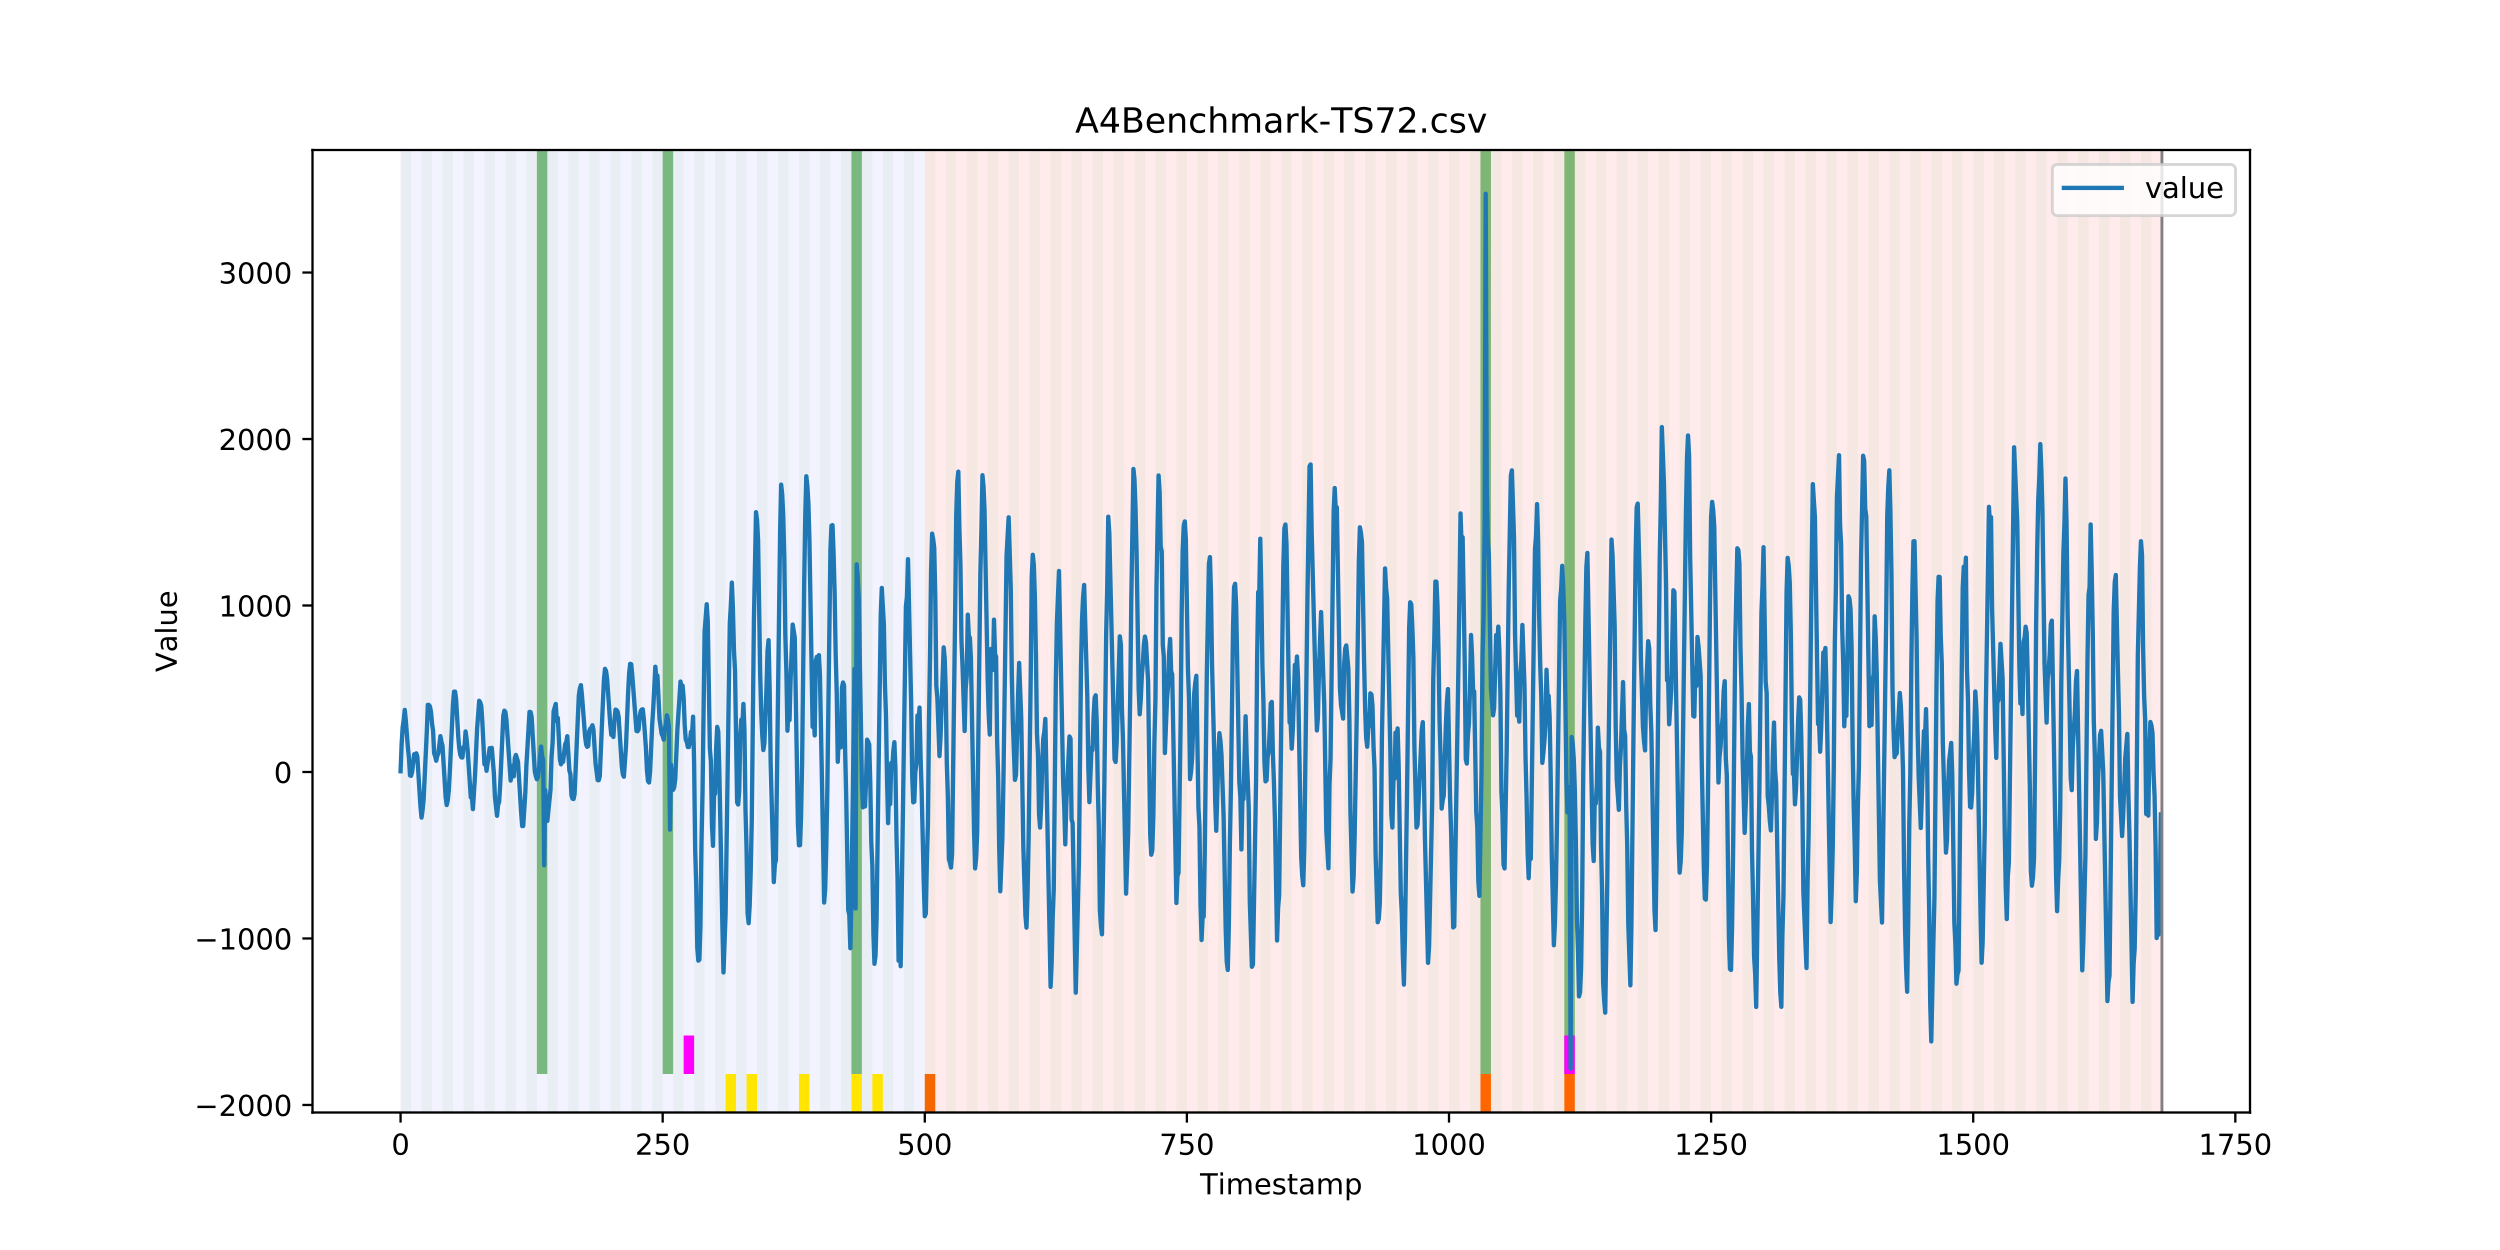 <?xml version="1.0" encoding="utf-8" standalone="no"?>
<!DOCTYPE svg PUBLIC "-//W3C//DTD SVG 1.1//EN"
  "http://www.w3.org/Graphics/SVG/1.1/DTD/svg11.dtd">
<!-- Created with matplotlib (https://matplotlib.org/) -->
<svg height="432pt" version="1.1" viewBox="0 0 864 432" width="864pt" xmlns="http://www.w3.org/2000/svg" xmlns:xlink="http://www.w3.org/1999/xlink">
 <defs>
  <style type="text/css">
*{stroke-linecap:butt;stroke-linejoin:round;}
  </style>
 </defs>
 <g id="figure_1">
  <g id="patch_1">
   <path d="M 0 432 
L 864 432 
L 864 0 
L 0 0 
z
" style="fill:#ffffff;"/>
  </g>
  <g id="axes_1">
   <g id="patch_2">
    <path d="M 108 384.48 
L 777.6 384.48 
L 777.6 51.84 
L 108 51.84 
z
" style="fill:#ffffff;"/>
   </g>
   <g id="patch_3">
    <path clip-path="url(#pb3c7d0fa37)" d="M 138.436 384.48 
L 138.436 51.84 
L 319.605 51.84 
L 319.605 384.48 
z
" style="fill:#0000ff;opacity:0.05;"/>
   </g>
   <g id="patch_4">
    <path clip-path="url(#pb3c7d0fa37)" d="M 319.605 384.48 
L 319.605 51.84 
L 747.164 51.84 
L 747.164 384.48 
z
" style="fill:#ff0000;opacity:0.08;"/>
   </g>
   <g id="patch_5">
    <path clip-path="url(#pb3c7d0fa37)" d="M 138.436 384.48 
L 138.436 51.84 
L 142.06 51.84 
L 142.06 384.48 
z
" style="fill:#008000;opacity:0.04;"/>
   </g>
   <g id="patch_6">
    <path clip-path="url(#pb3c7d0fa37)" d="M 319.605 384.48 
L 319.605 371.174 
L 323.229 371.174 
L 323.229 384.48 
z
" style="fill:#ff6600;"/>
   </g>
   <g id="patch_7">
    <path clip-path="url(#pb3c7d0fa37)" d="M 145.683 384.48 
L 145.683 51.84 
L 149.306 51.84 
L 149.306 384.48 
z
" style="fill:#008000;opacity:0.04;"/>
   </g>
   <g id="patch_8">
    <path clip-path="url(#pb3c7d0fa37)" d="M 152.93 384.48 
L 152.93 51.84 
L 156.553 51.84 
L 156.553 384.48 
z
" style="fill:#008000;opacity:0.04;"/>
   </g>
   <g id="patch_9">
    <path clip-path="url(#pb3c7d0fa37)" d="M 160.177 384.48 
L 160.177 51.84 
L 163.8 51.84 
L 163.8 384.48 
z
" style="fill:#008000;opacity:0.04;"/>
   </g>
   <g id="patch_10">
    <path clip-path="url(#pb3c7d0fa37)" d="M 167.423 384.48 
L 167.423 51.84 
L 171.047 51.84 
L 171.047 384.48 
z
" style="fill:#008000;opacity:0.04;"/>
   </g>
   <g id="patch_11">
    <path clip-path="url(#pb3c7d0fa37)" d="M 174.67 384.48 
L 174.67 51.84 
L 178.294 51.84 
L 178.294 384.48 
z
" style="fill:#008000;opacity:0.04;"/>
   </g>
   <g id="patch_12">
    <path clip-path="url(#pb3c7d0fa37)" d="M 181.917 384.48 
L 181.917 51.84 
L 185.54 51.84 
L 185.54 384.48 
z
" style="fill:#008000;opacity:0.04;"/>
   </g>
   <g id="patch_13">
    <path clip-path="url(#pb3c7d0fa37)" d="M 185.54 371.174 
L 185.54 51.84 
L 189.164 51.84 
L 189.164 371.174 
z
" style="fill:#008000;opacity:0.5;"/>
   </g>
   <g id="patch_14">
    <path clip-path="url(#pb3c7d0fa37)" d="M 189.164 384.48 
L 189.164 51.84 
L 192.787 51.84 
L 192.787 384.48 
z
" style="fill:#008000;opacity:0.04;"/>
   </g>
   <g id="patch_15">
    <path clip-path="url(#pb3c7d0fa37)" d="M 196.41 384.48 
L 196.41 51.84 
L 200.034 51.84 
L 200.034 384.48 
z
" style="fill:#008000;opacity:0.04;"/>
   </g>
   <g id="patch_16">
    <path clip-path="url(#pb3c7d0fa37)" d="M 203.657 384.48 
L 203.657 51.84 
L 207.281 51.84 
L 207.281 384.48 
z
" style="fill:#008000;opacity:0.04;"/>
   </g>
   <g id="patch_17">
    <path clip-path="url(#pb3c7d0fa37)" d="M 210.904 384.48 
L 210.904 51.84 
L 214.527 51.84 
L 214.527 384.48 
z
" style="fill:#008000;opacity:0.04;"/>
   </g>
   <g id="patch_18">
    <path clip-path="url(#pb3c7d0fa37)" d="M 218.151 384.48 
L 218.151 51.84 
L 221.774 51.84 
L 221.774 384.48 
z
" style="fill:#008000;opacity:0.04;"/>
   </g>
   <g id="patch_19">
    <path clip-path="url(#pb3c7d0fa37)" d="M 225.397 384.48 
L 225.397 51.84 
L 229.021 51.84 
L 229.021 384.48 
z
" style="fill:#008000;opacity:0.04;"/>
   </g>
   <g id="patch_20">
    <path clip-path="url(#pb3c7d0fa37)" d="M 229.021 371.174 
L 229.021 51.84 
L 232.644 51.84 
L 232.644 371.174 
z
" style="fill:#008000;opacity:0.5;"/>
   </g>
   <g id="patch_21">
    <path clip-path="url(#pb3c7d0fa37)" d="M 232.644 384.48 
L 232.644 51.84 
L 236.268 51.84 
L 236.268 384.48 
z
" style="fill:#008000;opacity:0.04;"/>
   </g>
   <g id="patch_22">
    <path clip-path="url(#pb3c7d0fa37)" d="M 236.268 371.174 
L 236.268 357.869 
L 239.891 357.869 
L 239.891 371.174 
z
" style="fill:#ff00ff;"/>
   </g>
   <g id="patch_23">
    <path clip-path="url(#pb3c7d0fa37)" d="M 239.891 384.48 
L 239.891 51.84 
L 243.514 51.84 
L 243.514 384.48 
z
" style="fill:#008000;opacity:0.04;"/>
   </g>
   <g id="patch_24">
    <path clip-path="url(#pb3c7d0fa37)" d="M 247.138 384.48 
L 247.138 51.84 
L 250.761 51.84 
L 250.761 384.48 
z
" style="fill:#008000;opacity:0.04;"/>
   </g>
   <g id="patch_25">
    <path clip-path="url(#pb3c7d0fa37)" d="M 250.761 384.48 
L 250.761 371.174 
L 254.384 371.174 
L 254.384 384.48 
z
" style="fill:#ffe500;"/>
   </g>
   <g id="patch_26">
    <path clip-path="url(#pb3c7d0fa37)" d="M 254.384 384.48 
L 254.384 51.84 
L 258.008 51.84 
L 258.008 384.48 
z
" style="fill:#008000;opacity:0.04;"/>
   </g>
   <g id="patch_27">
    <path clip-path="url(#pb3c7d0fa37)" d="M 258.008 384.48 
L 258.008 371.174 
L 261.631 371.174 
L 261.631 384.48 
z
" style="fill:#ffe500;"/>
   </g>
   <g id="patch_28">
    <path clip-path="url(#pb3c7d0fa37)" d="M 261.631 384.48 
L 261.631 51.84 
L 265.255 51.84 
L 265.255 384.48 
z
" style="fill:#008000;opacity:0.04;"/>
   </g>
   <g id="patch_29">
    <path clip-path="url(#pb3c7d0fa37)" d="M 268.878 384.48 
L 268.878 51.84 
L 272.501 51.84 
L 272.501 384.48 
z
" style="fill:#008000;opacity:0.04;"/>
   </g>
   <g id="patch_30">
    <path clip-path="url(#pb3c7d0fa37)" d="M 276.125 384.48 
L 276.125 51.84 
L 279.748 51.84 
L 279.748 384.48 
z
" style="fill:#008000;opacity:0.04;"/>
   </g>
   <g id="patch_31">
    <path clip-path="url(#pb3c7d0fa37)" d="M 276.125 384.48 
L 276.125 371.174 
L 279.748 371.174 
L 279.748 384.48 
z
" style="fill:#ffe500;"/>
   </g>
   <g id="patch_32">
    <path clip-path="url(#pb3c7d0fa37)" d="M 283.371 384.48 
L 283.371 51.84 
L 286.995 51.84 
L 286.995 384.48 
z
" style="fill:#008000;opacity:0.04;"/>
   </g>
   <g id="patch_33">
    <path clip-path="url(#pb3c7d0fa37)" d="M 290.618 384.48 
L 290.618 51.84 
L 294.242 51.84 
L 294.242 384.48 
z
" style="fill:#008000;opacity:0.04;"/>
   </g>
   <g id="patch_34">
    <path clip-path="url(#pb3c7d0fa37)" d="M 294.242 371.174 
L 294.242 51.84 
L 297.865 51.84 
L 297.865 371.174 
z
" style="fill:#008000;opacity:0.5;"/>
   </g>
   <g id="patch_35">
    <path clip-path="url(#pb3c7d0fa37)" d="M 294.242 384.48 
L 294.242 371.174 
L 297.865 371.174 
L 297.865 384.48 
z
" style="fill:#ffe500;"/>
   </g>
   <g id="patch_36">
    <path clip-path="url(#pb3c7d0fa37)" d="M 297.865 384.48 
L 297.865 51.84 
L 301.488 51.84 
L 301.488 384.48 
z
" style="fill:#008000;opacity:0.04;"/>
   </g>
   <g id="patch_37">
    <path clip-path="url(#pb3c7d0fa37)" d="M 301.488 384.48 
L 301.488 371.174 
L 305.112 371.174 
L 305.112 384.48 
z
" style="fill:#ffe500;"/>
   </g>
   <g id="patch_38">
    <path clip-path="url(#pb3c7d0fa37)" d="M 305.112 384.48 
L 305.112 51.84 
L 308.735 51.84 
L 308.735 384.48 
z
" style="fill:#008000;opacity:0.04;"/>
   </g>
   <g id="patch_39">
    <path clip-path="url(#pb3c7d0fa37)" d="M 312.358 384.48 
L 312.358 51.84 
L 315.982 51.84 
L 315.982 384.48 
z
" style="fill:#008000;opacity:0.04;"/>
   </g>
   <g id="patch_40">
    <path clip-path="url(#pb3c7d0fa37)" d="M 319.605 384.48 
L 319.605 51.84 
L 323.229 51.84 
L 323.229 384.48 
z
" style="fill:#008000;opacity:0.04;"/>
   </g>
   <g id="patch_41">
    <path clip-path="url(#pb3c7d0fa37)" d="M 326.852 384.48 
L 326.852 51.84 
L 330.475 51.84 
L 330.475 384.48 
z
" style="fill:#008000;opacity:0.04;"/>
   </g>
   <g id="patch_42">
    <path clip-path="url(#pb3c7d0fa37)" d="M 511.644 384.48 
L 511.644 371.174 
L 515.268 371.174 
L 515.268 384.48 
z
" style="fill:#ff6600;"/>
   </g>
   <g id="patch_43">
    <path clip-path="url(#pb3c7d0fa37)" d="M 334.099 384.48 
L 334.099 51.84 
L 337.722 51.84 
L 337.722 384.48 
z
" style="fill:#008000;opacity:0.04;"/>
   </g>
   <g id="patch_44">
    <path clip-path="url(#pb3c7d0fa37)" d="M 341.345 384.48 
L 341.345 51.84 
L 344.969 51.84 
L 344.969 384.48 
z
" style="fill:#008000;opacity:0.04;"/>
   </g>
   <g id="patch_45">
    <path clip-path="url(#pb3c7d0fa37)" d="M 348.592 384.48 
L 348.592 51.84 
L 352.216 51.84 
L 352.216 384.48 
z
" style="fill:#008000;opacity:0.04;"/>
   </g>
   <g id="patch_46">
    <path clip-path="url(#pb3c7d0fa37)" d="M 355.839 384.48 
L 355.839 51.84 
L 359.462 51.84 
L 359.462 384.48 
z
" style="fill:#008000;opacity:0.04;"/>
   </g>
   <g id="patch_47">
    <path clip-path="url(#pb3c7d0fa37)" d="M 540.631 384.48 
L 540.631 371.174 
L 544.255 371.174 
L 544.255 384.48 
z
" style="fill:#ff6600;"/>
   </g>
   <g id="patch_48">
    <path clip-path="url(#pb3c7d0fa37)" d="M 363.086 384.48 
L 363.086 51.84 
L 366.709 51.84 
L 366.709 384.48 
z
" style="fill:#008000;opacity:0.04;"/>
   </g>
   <g id="patch_49">
    <path clip-path="url(#pb3c7d0fa37)" d="M 370.332 384.48 
L 370.332 51.84 
L 373.956 51.84 
L 373.956 384.48 
z
" style="fill:#008000;opacity:0.04;"/>
   </g>
   <g id="patch_50">
    <path clip-path="url(#pb3c7d0fa37)" d="M 377.579 384.48 
L 377.579 51.84 
L 381.203 51.84 
L 381.203 384.48 
z
" style="fill:#008000;opacity:0.04;"/>
   </g>
   <g id="patch_51">
    <path clip-path="url(#pb3c7d0fa37)" d="M 384.826 384.48 
L 384.826 51.84 
L 388.449 51.84 
L 388.449 384.48 
z
" style="fill:#008000;opacity:0.04;"/>
   </g>
   <g id="patch_52">
    <path clip-path="url(#pb3c7d0fa37)" d="M 392.073 384.48 
L 392.073 51.84 
L 395.696 51.84 
L 395.696 384.48 
z
" style="fill:#008000;opacity:0.04;"/>
   </g>
   <g id="patch_53">
    <path clip-path="url(#pb3c7d0fa37)" d="M 399.319 384.48 
L 399.319 51.84 
L 402.943 51.84 
L 402.943 384.48 
z
" style="fill:#008000;opacity:0.04;"/>
   </g>
   <g id="patch_54">
    <path clip-path="url(#pb3c7d0fa37)" d="M 406.566 384.48 
L 406.566 51.84 
L 410.19 51.84 
L 410.19 384.48 
z
" style="fill:#008000;opacity:0.04;"/>
   </g>
   <g id="patch_55">
    <path clip-path="url(#pb3c7d0fa37)" d="M 413.813 384.48 
L 413.813 51.84 
L 417.436 51.84 
L 417.436 384.48 
z
" style="fill:#008000;opacity:0.04;"/>
   </g>
   <g id="patch_56">
    <path clip-path="url(#pb3c7d0fa37)" d="M 421.06 384.48 
L 421.06 51.84 
L 424.683 51.84 
L 424.683 384.48 
z
" style="fill:#008000;opacity:0.04;"/>
   </g>
   <g id="patch_57">
    <path clip-path="url(#pb3c7d0fa37)" d="M 428.306 384.48 
L 428.306 51.84 
L 431.93 51.84 
L 431.93 384.48 
z
" style="fill:#008000;opacity:0.04;"/>
   </g>
   <g id="patch_58">
    <path clip-path="url(#pb3c7d0fa37)" d="M 435.553 384.48 
L 435.553 51.84 
L 439.177 51.84 
L 439.177 384.48 
z
" style="fill:#008000;opacity:0.04;"/>
   </g>
   <g id="patch_59">
    <path clip-path="url(#pb3c7d0fa37)" d="M 442.8 384.48 
L 442.8 51.84 
L 446.423 51.84 
L 446.423 384.48 
z
" style="fill:#008000;opacity:0.04;"/>
   </g>
   <g id="patch_60">
    <path clip-path="url(#pb3c7d0fa37)" d="M 450.047 384.48 
L 450.047 51.84 
L 453.67 51.84 
L 453.67 384.48 
z
" style="fill:#008000;opacity:0.04;"/>
   </g>
   <g id="patch_61">
    <path clip-path="url(#pb3c7d0fa37)" d="M 457.294 384.48 
L 457.294 51.84 
L 460.917 51.84 
L 460.917 384.48 
z
" style="fill:#008000;opacity:0.04;"/>
   </g>
   <g id="patch_62">
    <path clip-path="url(#pb3c7d0fa37)" d="M 464.54 384.48 
L 464.54 51.84 
L 468.164 51.84 
L 468.164 384.48 
z
" style="fill:#008000;opacity:0.04;"/>
   </g>
   <g id="patch_63">
    <path clip-path="url(#pb3c7d0fa37)" d="M 471.787 384.48 
L 471.787 51.84 
L 475.41 51.84 
L 475.41 384.48 
z
" style="fill:#008000;opacity:0.04;"/>
   </g>
   <g id="patch_64">
    <path clip-path="url(#pb3c7d0fa37)" d="M 479.034 384.48 
L 479.034 51.84 
L 482.657 51.84 
L 482.657 384.48 
z
" style="fill:#008000;opacity:0.04;"/>
   </g>
   <g id="patch_65">
    <path clip-path="url(#pb3c7d0fa37)" d="M 486.281 384.48 
L 486.281 51.84 
L 489.904 51.84 
L 489.904 384.48 
z
" style="fill:#008000;opacity:0.04;"/>
   </g>
   <g id="patch_66">
    <path clip-path="url(#pb3c7d0fa37)" d="M 493.527 384.48 
L 493.527 51.84 
L 497.151 51.84 
L 497.151 384.48 
z
" style="fill:#008000;opacity:0.04;"/>
   </g>
   <g id="patch_67">
    <path clip-path="url(#pb3c7d0fa37)" d="M 500.774 384.48 
L 500.774 51.84 
L 504.397 51.84 
L 504.397 384.48 
z
" style="fill:#008000;opacity:0.04;"/>
   </g>
   <g id="patch_68">
    <path clip-path="url(#pb3c7d0fa37)" d="M 508.021 384.48 
L 508.021 51.84 
L 511.644 51.84 
L 511.644 384.48 
z
" style="fill:#008000;opacity:0.04;"/>
   </g>
   <g id="patch_69">
    <path clip-path="url(#pb3c7d0fa37)" d="M 511.644 371.174 
L 511.644 51.84 
L 515.268 51.84 
L 515.268 371.174 
z
" style="fill:#008000;opacity:0.5;"/>
   </g>
   <g id="patch_70">
    <path clip-path="url(#pb3c7d0fa37)" d="M 515.268 384.48 
L 515.268 51.84 
L 518.891 51.84 
L 518.891 384.48 
z
" style="fill:#008000;opacity:0.04;"/>
   </g>
   <g id="patch_71">
    <path clip-path="url(#pb3c7d0fa37)" d="M 522.514 384.48 
L 522.514 51.84 
L 526.138 51.84 
L 526.138 384.48 
z
" style="fill:#008000;opacity:0.04;"/>
   </g>
   <g id="patch_72">
    <path clip-path="url(#pb3c7d0fa37)" d="M 529.761 384.48 
L 529.761 51.84 
L 533.384 51.84 
L 533.384 384.48 
z
" style="fill:#008000;opacity:0.04;"/>
   </g>
   <g id="patch_73">
    <path clip-path="url(#pb3c7d0fa37)" d="M 537.008 384.48 
L 537.008 51.84 
L 540.631 51.84 
L 540.631 384.48 
z
" style="fill:#008000;opacity:0.04;"/>
   </g>
   <g id="patch_74">
    <path clip-path="url(#pb3c7d0fa37)" d="M 540.631 371.174 
L 540.631 51.84 
L 544.255 51.84 
L 544.255 371.174 
z
" style="fill:#008000;opacity:0.5;"/>
   </g>
   <g id="patch_75">
    <path clip-path="url(#pb3c7d0fa37)" d="M 540.631 371.174 
L 540.631 357.869 
L 544.255 357.869 
L 544.255 371.174 
z
" style="fill:#ff00ff;"/>
   </g>
   <g id="patch_76">
    <path clip-path="url(#pb3c7d0fa37)" d="M 544.255 384.48 
L 544.255 51.84 
L 547.878 51.84 
L 547.878 384.48 
z
" style="fill:#008000;opacity:0.04;"/>
   </g>
   <g id="patch_77">
    <path clip-path="url(#pb3c7d0fa37)" d="M 551.501 384.48 
L 551.501 51.84 
L 555.125 51.84 
L 555.125 384.48 
z
" style="fill:#008000;opacity:0.04;"/>
   </g>
   <g id="patch_78">
    <path clip-path="url(#pb3c7d0fa37)" d="M 558.748 384.48 
L 558.748 51.84 
L 562.371 51.84 
L 562.371 384.48 
z
" style="fill:#008000;opacity:0.04;"/>
   </g>
   <g id="patch_79">
    <path clip-path="url(#pb3c7d0fa37)" d="M 565.995 384.48 
L 565.995 51.84 
L 569.618 51.84 
L 569.618 384.48 
z
" style="fill:#008000;opacity:0.04;"/>
   </g>
   <g id="patch_80">
    <path clip-path="url(#pb3c7d0fa37)" d="M 573.242 384.48 
L 573.242 51.84 
L 576.865 51.84 
L 576.865 384.48 
z
" style="fill:#008000;opacity:0.04;"/>
   </g>
   <g id="patch_81">
    <path clip-path="url(#pb3c7d0fa37)" d="M 580.488 384.48 
L 580.488 51.84 
L 584.112 51.84 
L 584.112 384.48 
z
" style="fill:#008000;opacity:0.04;"/>
   </g>
   <g id="patch_82">
    <path clip-path="url(#pb3c7d0fa37)" d="M 587.735 384.48 
L 587.735 51.84 
L 591.358 51.84 
L 591.358 384.48 
z
" style="fill:#008000;opacity:0.04;"/>
   </g>
   <g id="patch_83">
    <path clip-path="url(#pb3c7d0fa37)" d="M 594.982 384.48 
L 594.982 51.84 
L 598.605 51.84 
L 598.605 384.48 
z
" style="fill:#008000;opacity:0.04;"/>
   </g>
   <g id="patch_84">
    <path clip-path="url(#pb3c7d0fa37)" d="M 602.229 384.48 
L 602.229 51.84 
L 605.852 51.84 
L 605.852 384.48 
z
" style="fill:#008000;opacity:0.04;"/>
   </g>
   <g id="patch_85">
    <path clip-path="url(#pb3c7d0fa37)" d="M 609.475 384.48 
L 609.475 51.84 
L 613.099 51.84 
L 613.099 384.48 
z
" style="fill:#008000;opacity:0.04;"/>
   </g>
   <g id="patch_86">
    <path clip-path="url(#pb3c7d0fa37)" d="M 616.722 384.48 
L 616.722 51.84 
L 620.345 51.84 
L 620.345 384.48 
z
" style="fill:#008000;opacity:0.04;"/>
   </g>
   <g id="patch_87">
    <path clip-path="url(#pb3c7d0fa37)" d="M 623.969 384.48 
L 623.969 51.84 
L 627.592 51.84 
L 627.592 384.48 
z
" style="fill:#008000;opacity:0.04;"/>
   </g>
   <g id="patch_88">
    <path clip-path="url(#pb3c7d0fa37)" d="M 631.216 384.48 
L 631.216 51.84 
L 634.839 51.84 
L 634.839 384.48 
z
" style="fill:#008000;opacity:0.04;"/>
   </g>
   <g id="patch_89">
    <path clip-path="url(#pb3c7d0fa37)" d="M 638.462 384.48 
L 638.462 51.84 
L 642.086 51.84 
L 642.086 384.48 
z
" style="fill:#008000;opacity:0.04;"/>
   </g>
   <g id="patch_90">
    <path clip-path="url(#pb3c7d0fa37)" d="M 645.709 384.48 
L 645.709 51.84 
L 649.332 51.84 
L 649.332 384.48 
z
" style="fill:#008000;opacity:0.04;"/>
   </g>
   <g id="patch_91">
    <path clip-path="url(#pb3c7d0fa37)" d="M 652.956 384.48 
L 652.956 51.84 
L 656.579 51.84 
L 656.579 384.48 
z
" style="fill:#008000;opacity:0.04;"/>
   </g>
   <g id="patch_92">
    <path clip-path="url(#pb3c7d0fa37)" d="M 660.203 384.48 
L 660.203 51.84 
L 663.826 51.84 
L 663.826 384.48 
z
" style="fill:#008000;opacity:0.04;"/>
   </g>
   <g id="patch_93">
    <path clip-path="url(#pb3c7d0fa37)" d="M 667.449 384.48 
L 667.449 51.84 
L 671.073 51.84 
L 671.073 384.48 
z
" style="fill:#008000;opacity:0.04;"/>
   </g>
   <g id="patch_94">
    <path clip-path="url(#pb3c7d0fa37)" d="M 674.696 384.48 
L 674.696 51.84 
L 678.319 51.84 
L 678.319 384.48 
z
" style="fill:#008000;opacity:0.04;"/>
   </g>
   <g id="patch_95">
    <path clip-path="url(#pb3c7d0fa37)" d="M 681.943 384.48 
L 681.943 51.84 
L 685.566 51.84 
L 685.566 384.48 
z
" style="fill:#008000;opacity:0.04;"/>
   </g>
   <g id="patch_96">
    <path clip-path="url(#pb3c7d0fa37)" d="M 689.19 384.48 
L 689.19 51.84 
L 692.813 51.84 
L 692.813 384.48 
z
" style="fill:#008000;opacity:0.04;"/>
   </g>
   <g id="patch_97">
    <path clip-path="url(#pb3c7d0fa37)" d="M 696.436 384.48 
L 696.436 51.84 
L 700.06 51.84 
L 700.06 384.48 
z
" style="fill:#008000;opacity:0.04;"/>
   </g>
   <g id="patch_98">
    <path clip-path="url(#pb3c7d0fa37)" d="M 703.683 384.48 
L 703.683 51.84 
L 707.306 51.84 
L 707.306 384.48 
z
" style="fill:#008000;opacity:0.04;"/>
   </g>
   <g id="patch_99">
    <path clip-path="url(#pb3c7d0fa37)" d="M 710.93 384.48 
L 710.93 51.84 
L 714.553 51.84 
L 714.553 384.48 
z
" style="fill:#008000;opacity:0.04;"/>
   </g>
   <g id="patch_100">
    <path clip-path="url(#pb3c7d0fa37)" d="M 718.177 384.48 
L 718.177 51.84 
L 721.8 51.84 
L 721.8 384.48 
z
" style="fill:#008000;opacity:0.04;"/>
   </g>
   <g id="patch_101">
    <path clip-path="url(#pb3c7d0fa37)" d="M 725.423 384.48 
L 725.423 51.84 
L 729.047 51.84 
L 729.047 384.48 
z
" style="fill:#008000;opacity:0.04;"/>
   </g>
   <g id="patch_102">
    <path clip-path="url(#pb3c7d0fa37)" d="M 732.67 384.48 
L 732.67 51.84 
L 736.294 51.84 
L 736.294 384.48 
z
" style="fill:#008000;opacity:0.04;"/>
   </g>
   <g id="patch_103">
    <path clip-path="url(#pb3c7d0fa37)" d="M 739.917 384.48 
L 739.917 51.84 
L 743.54 51.84 
L 743.54 384.48 
z
" style="fill:#008000;opacity:0.04;"/>
   </g>
   <g id="matplotlib.axis_1">
    <g id="xtick_1">
     <g id="line2d_1">
      <defs>
       <path d="M 0 0 
L 0 3.5 
" id="maedef5a8ae" style="stroke:#000000;stroke-width:0.8;"/>
      </defs>
      <g>
       <use style="stroke:#000000;stroke-width:0.8;" x="138.436" xlink:href="#maedef5a8ae" y="384.48"/>
      </g>
     </g>
     <g id="text_1">
      <!-- 0 -->
      <defs>
       <path d="M 31.781 66.406 
Q 24.172 66.406 20.328 58.906 
Q 16.5 51.422 16.5 36.375 
Q 16.5 21.391 20.328 13.891 
Q 24.172 6.391 31.781 6.391 
Q 39.453 6.391 43.281 13.891 
Q 47.125 21.391 47.125 36.375 
Q 47.125 51.422 43.281 58.906 
Q 39.453 66.406 31.781 66.406 
z
M 31.781 74.219 
Q 44.047 74.219 50.516 64.516 
Q 56.984 54.828 56.984 36.375 
Q 56.984 17.969 50.516 8.266 
Q 44.047 -1.422 31.781 -1.422 
Q 19.531 -1.422 13.062 8.266 
Q 6.594 17.969 6.594 36.375 
Q 6.594 54.828 13.062 64.516 
Q 19.531 74.219 31.781 74.219 
z
" id="DejaVuSans-48"/>
      </defs>
      <g transform="translate(135.255 399.078)scale(0.1 -0.1)">
       <use xlink:href="#DejaVuSans-48"/>
      </g>
     </g>
    </g>
    <g id="xtick_2">
     <g id="line2d_2">
      <g>
       <use style="stroke:#000000;stroke-width:0.8;" x="229.021" xlink:href="#maedef5a8ae" y="384.48"/>
      </g>
     </g>
     <g id="text_2">
      <!-- 250 -->
      <defs>
       <path d="M 19.188 8.297 
L 53.609 8.297 
L 53.609 0 
L 7.328 0 
L 7.328 8.297 
Q 12.938 14.109 22.625 23.891 
Q 32.328 33.688 34.812 36.531 
Q 39.547 41.844 41.422 45.531 
Q 43.312 49.219 43.312 52.781 
Q 43.312 58.594 39.234 62.25 
Q 35.156 65.922 28.609 65.922 
Q 23.969 65.922 18.812 64.312 
Q 13.672 62.703 7.812 59.422 
L 7.812 69.391 
Q 13.766 71.781 18.938 73 
Q 24.125 74.219 28.422 74.219 
Q 39.75 74.219 46.484 68.547 
Q 53.219 62.891 53.219 53.422 
Q 53.219 48.922 51.531 44.891 
Q 49.859 40.875 45.406 35.406 
Q 44.188 33.984 37.641 27.219 
Q 31.109 20.453 19.188 8.297 
z
" id="DejaVuSans-50"/>
       <path d="M 10.797 72.906 
L 49.516 72.906 
L 49.516 64.594 
L 19.828 64.594 
L 19.828 46.734 
Q 21.969 47.469 24.109 47.828 
Q 26.266 48.188 28.422 48.188 
Q 40.625 48.188 47.75 41.5 
Q 54.891 34.812 54.891 23.391 
Q 54.891 11.625 47.562 5.094 
Q 40.234 -1.422 26.906 -1.422 
Q 22.312 -1.422 17.547 -0.641 
Q 12.797 0.141 7.719 1.703 
L 7.719 11.625 
Q 12.109 9.234 16.797 8.062 
Q 21.484 6.891 26.703 6.891 
Q 35.156 6.891 40.078 11.328 
Q 45.016 15.766 45.016 23.391 
Q 45.016 31 40.078 35.438 
Q 35.156 39.891 26.703 39.891 
Q 22.75 39.891 18.812 39.016 
Q 14.891 38.141 10.797 36.281 
z
" id="DejaVuSans-53"/>
      </defs>
      <g transform="translate(219.477 399.078)scale(0.1 -0.1)">
       <use xlink:href="#DejaVuSans-50"/>
       <use x="63.623" xlink:href="#DejaVuSans-53"/>
       <use x="127.246" xlink:href="#DejaVuSans-48"/>
      </g>
     </g>
    </g>
    <g id="xtick_3">
     <g id="line2d_3">
      <g>
       <use style="stroke:#000000;stroke-width:0.8;" x="319.605" xlink:href="#maedef5a8ae" y="384.48"/>
      </g>
     </g>
     <g id="text_3">
      <!-- 500 -->
      <g transform="translate(310.061 399.078)scale(0.1 -0.1)">
       <use xlink:href="#DejaVuSans-53"/>
       <use x="63.623" xlink:href="#DejaVuSans-48"/>
       <use x="127.246" xlink:href="#DejaVuSans-48"/>
      </g>
     </g>
    </g>
    <g id="xtick_4">
     <g id="line2d_4">
      <g>
       <use style="stroke:#000000;stroke-width:0.8;" x="410.19" xlink:href="#maedef5a8ae" y="384.48"/>
      </g>
     </g>
     <g id="text_4">
      <!-- 750 -->
      <defs>
       <path d="M 8.203 72.906 
L 55.078 72.906 
L 55.078 68.703 
L 28.609 0 
L 18.312 0 
L 43.219 64.594 
L 8.203 64.594 
z
" id="DejaVuSans-55"/>
      </defs>
      <g transform="translate(400.646 399.078)scale(0.1 -0.1)">
       <use xlink:href="#DejaVuSans-55"/>
       <use x="63.623" xlink:href="#DejaVuSans-53"/>
       <use x="127.246" xlink:href="#DejaVuSans-48"/>
      </g>
     </g>
    </g>
    <g id="xtick_5">
     <g id="line2d_5">
      <g>
       <use style="stroke:#000000;stroke-width:0.8;" x="500.774" xlink:href="#maedef5a8ae" y="384.48"/>
      </g>
     </g>
     <g id="text_5">
      <!-- 1000 -->
      <defs>
       <path d="M 12.406 8.297 
L 28.516 8.297 
L 28.516 63.922 
L 10.984 60.406 
L 10.984 69.391 
L 28.422 72.906 
L 38.281 72.906 
L 38.281 8.297 
L 54.391 8.297 
L 54.391 0 
L 12.406 0 
z
" id="DejaVuSans-49"/>
      </defs>
      <g transform="translate(488.049 399.078)scale(0.1 -0.1)">
       <use xlink:href="#DejaVuSans-49"/>
       <use x="63.623" xlink:href="#DejaVuSans-48"/>
       <use x="127.246" xlink:href="#DejaVuSans-48"/>
       <use x="190.869" xlink:href="#DejaVuSans-48"/>
      </g>
     </g>
    </g>
    <g id="xtick_6">
     <g id="line2d_6">
      <g>
       <use style="stroke:#000000;stroke-width:0.8;" x="591.358" xlink:href="#maedef5a8ae" y="384.48"/>
      </g>
     </g>
     <g id="text_6">
      <!-- 1250 -->
      <g transform="translate(578.633 399.078)scale(0.1 -0.1)">
       <use xlink:href="#DejaVuSans-49"/>
       <use x="63.623" xlink:href="#DejaVuSans-50"/>
       <use x="127.246" xlink:href="#DejaVuSans-53"/>
       <use x="190.869" xlink:href="#DejaVuSans-48"/>
      </g>
     </g>
    </g>
    <g id="xtick_7">
     <g id="line2d_7">
      <g>
       <use style="stroke:#000000;stroke-width:0.8;" x="681.943" xlink:href="#maedef5a8ae" y="384.48"/>
      </g>
     </g>
     <g id="text_7">
      <!-- 1500 -->
      <g transform="translate(669.218 399.078)scale(0.1 -0.1)">
       <use xlink:href="#DejaVuSans-49"/>
       <use x="63.623" xlink:href="#DejaVuSans-53"/>
       <use x="127.246" xlink:href="#DejaVuSans-48"/>
       <use x="190.869" xlink:href="#DejaVuSans-48"/>
      </g>
     </g>
    </g>
    <g id="xtick_8">
     <g id="line2d_8">
      <g>
       <use style="stroke:#000000;stroke-width:0.8;" x="772.527" xlink:href="#maedef5a8ae" y="384.48"/>
      </g>
     </g>
     <g id="text_8">
      <!-- 1750 -->
      <g transform="translate(759.802 399.078)scale(0.1 -0.1)">
       <use xlink:href="#DejaVuSans-49"/>
       <use x="63.623" xlink:href="#DejaVuSans-55"/>
       <use x="127.246" xlink:href="#DejaVuSans-53"/>
       <use x="190.869" xlink:href="#DejaVuSans-48"/>
      </g>
     </g>
    </g>
    <g id="text_9">
     <!-- Timestamp -->
     <defs>
      <path d="M -0.297 72.906 
L 61.375 72.906 
L 61.375 64.594 
L 35.5 64.594 
L 35.5 0 
L 25.594 0 
L 25.594 64.594 
L -0.297 64.594 
z
" id="DejaVuSans-84"/>
      <path d="M 9.422 54.688 
L 18.406 54.688 
L 18.406 0 
L 9.422 0 
z
M 9.422 75.984 
L 18.406 75.984 
L 18.406 64.594 
L 9.422 64.594 
z
" id="DejaVuSans-105"/>
      <path d="M 52 44.188 
Q 55.375 50.25 60.062 53.125 
Q 64.75 56 71.094 56 
Q 79.641 56 84.281 50.016 
Q 88.922 44.047 88.922 33.016 
L 88.922 0 
L 79.891 0 
L 79.891 32.719 
Q 79.891 40.578 77.094 44.375 
Q 74.312 48.188 68.609 48.188 
Q 61.625 48.188 57.562 43.547 
Q 53.516 38.922 53.516 30.906 
L 53.516 0 
L 44.484 0 
L 44.484 32.719 
Q 44.484 40.625 41.703 44.406 
Q 38.922 48.188 33.109 48.188 
Q 26.219 48.188 22.156 43.531 
Q 18.109 38.875 18.109 30.906 
L 18.109 0 
L 9.078 0 
L 9.078 54.688 
L 18.109 54.688 
L 18.109 46.188 
Q 21.188 51.219 25.484 53.609 
Q 29.781 56 35.688 56 
Q 41.656 56 45.828 52.969 
Q 50 49.953 52 44.188 
z
" id="DejaVuSans-109"/>
      <path d="M 56.203 29.594 
L 56.203 25.203 
L 14.891 25.203 
Q 15.484 15.922 20.484 11.062 
Q 25.484 6.203 34.422 6.203 
Q 39.594 6.203 44.453 7.469 
Q 49.312 8.734 54.109 11.281 
L 54.109 2.781 
Q 49.266 0.734 44.188 -0.344 
Q 39.109 -1.422 33.891 -1.422 
Q 20.797 -1.422 13.156 6.188 
Q 5.516 13.812 5.516 26.812 
Q 5.516 40.234 12.766 48.109 
Q 20.016 56 32.328 56 
Q 43.359 56 49.781 48.891 
Q 56.203 41.797 56.203 29.594 
z
M 47.219 32.234 
Q 47.125 39.594 43.094 43.984 
Q 39.062 48.391 32.422 48.391 
Q 24.906 48.391 20.391 44.141 
Q 15.875 39.891 15.188 32.172 
z
" id="DejaVuSans-101"/>
      <path d="M 44.281 53.078 
L 44.281 44.578 
Q 40.484 46.531 36.375 47.5 
Q 32.281 48.484 27.875 48.484 
Q 21.188 48.484 17.844 46.438 
Q 14.5 44.391 14.5 40.281 
Q 14.5 37.156 16.891 35.375 
Q 19.281 33.594 26.516 31.984 
L 29.594 31.297 
Q 39.156 29.25 43.188 25.516 
Q 47.219 21.781 47.219 15.094 
Q 47.219 7.469 41.188 3.016 
Q 35.156 -1.422 24.609 -1.422 
Q 20.219 -1.422 15.453 -0.562 
Q 10.688 0.297 5.422 2 
L 5.422 11.281 
Q 10.406 8.688 15.234 7.391 
Q 20.062 6.109 24.812 6.109 
Q 31.156 6.109 34.562 8.281 
Q 37.984 10.453 37.984 14.406 
Q 37.984 18.062 35.516 20.016 
Q 33.062 21.969 24.703 23.781 
L 21.578 24.516 
Q 13.234 26.266 9.516 29.906 
Q 5.812 33.547 5.812 39.891 
Q 5.812 47.609 11.281 51.797 
Q 16.75 56 26.812 56 
Q 31.781 56 36.172 55.266 
Q 40.578 54.547 44.281 53.078 
z
" id="DejaVuSans-115"/>
      <path d="M 18.312 70.219 
L 18.312 54.688 
L 36.812 54.688 
L 36.812 47.703 
L 18.312 47.703 
L 18.312 18.016 
Q 18.312 11.328 20.141 9.422 
Q 21.969 7.516 27.594 7.516 
L 36.812 7.516 
L 36.812 0 
L 27.594 0 
Q 17.188 0 13.234 3.875 
Q 9.281 7.766 9.281 18.016 
L 9.281 47.703 
L 2.688 47.703 
L 2.688 54.688 
L 9.281 54.688 
L 9.281 70.219 
z
" id="DejaVuSans-116"/>
      <path d="M 34.281 27.484 
Q 23.391 27.484 19.188 25 
Q 14.984 22.516 14.984 16.5 
Q 14.984 11.719 18.141 8.906 
Q 21.297 6.109 26.703 6.109 
Q 34.188 6.109 38.703 11.406 
Q 43.219 16.703 43.219 25.484 
L 43.219 27.484 
z
M 52.203 31.203 
L 52.203 0 
L 43.219 0 
L 43.219 8.297 
Q 40.141 3.328 35.547 0.953 
Q 30.953 -1.422 24.312 -1.422 
Q 15.922 -1.422 10.953 3.297 
Q 6 8.016 6 15.922 
Q 6 25.141 12.172 29.828 
Q 18.359 34.516 30.609 34.516 
L 43.219 34.516 
L 43.219 35.406 
Q 43.219 41.609 39.141 45 
Q 35.062 48.391 27.688 48.391 
Q 23 48.391 18.547 47.266 
Q 14.109 46.141 10.016 43.891 
L 10.016 52.203 
Q 14.938 54.109 19.578 55.047 
Q 24.219 56 28.609 56 
Q 40.484 56 46.344 49.844 
Q 52.203 43.703 52.203 31.203 
z
" id="DejaVuSans-97"/>
      <path d="M 18.109 8.203 
L 18.109 -20.797 
L 9.078 -20.797 
L 9.078 54.688 
L 18.109 54.688 
L 18.109 46.391 
Q 20.953 51.266 25.266 53.625 
Q 29.594 56 35.594 56 
Q 45.562 56 51.781 48.094 
Q 58.016 40.188 58.016 27.297 
Q 58.016 14.406 51.781 6.484 
Q 45.562 -1.422 35.594 -1.422 
Q 29.594 -1.422 25.266 0.953 
Q 20.953 3.328 18.109 8.203 
z
M 48.688 27.297 
Q 48.688 37.203 44.609 42.844 
Q 40.531 48.484 33.406 48.484 
Q 26.266 48.484 22.188 42.844 
Q 18.109 37.203 18.109 27.297 
Q 18.109 17.391 22.188 11.75 
Q 26.266 6.109 33.406 6.109 
Q 40.531 6.109 44.609 11.75 
Q 48.688 17.391 48.688 27.297 
z
" id="DejaVuSans-112"/>
     </defs>
     <g transform="translate(414.739 412.757)scale(0.1 -0.1)">
      <use xlink:href="#DejaVuSans-84"/>
      <use x="61.037" xlink:href="#DejaVuSans-105"/>
      <use x="88.82" xlink:href="#DejaVuSans-109"/>
      <use x="186.232" xlink:href="#DejaVuSans-101"/>
      <use x="247.756" xlink:href="#DejaVuSans-115"/>
      <use x="299.855" xlink:href="#DejaVuSans-116"/>
      <use x="339.064" xlink:href="#DejaVuSans-97"/>
      <use x="400.344" xlink:href="#DejaVuSans-109"/>
      <use x="497.756" xlink:href="#DejaVuSans-112"/>
     </g>
    </g>
   </g>
   <g id="matplotlib.axis_2">
    <g id="ytick_1">
     <g id="line2d_9">
      <defs>
       <path d="M 0 0 
L -3.5 0 
" id="m61eb3c51ba" style="stroke:#000000;stroke-width:0.8;"/>
      </defs>
      <g>
       <use style="stroke:#000000;stroke-width:0.8;" x="108" xlink:href="#m61eb3c51ba" y="381.874"/>
      </g>
     </g>
     <g id="text_10">
      <!-- −2000 -->
      <defs>
       <path d="M 10.594 35.5 
L 73.188 35.5 
L 73.188 27.203 
L 10.594 27.203 
z
" id="DejaVuSans-8722"/>
      </defs>
      <g transform="translate(67.17 385.673)scale(0.1 -0.1)">
       <use xlink:href="#DejaVuSans-8722"/>
       <use x="83.789" xlink:href="#DejaVuSans-50"/>
       <use x="147.412" xlink:href="#DejaVuSans-48"/>
       <use x="211.035" xlink:href="#DejaVuSans-48"/>
       <use x="274.658" xlink:href="#DejaVuSans-48"/>
      </g>
     </g>
    </g>
    <g id="ytick_2">
     <g id="line2d_10">
      <g>
       <use style="stroke:#000000;stroke-width:0.8;" x="108" xlink:href="#m61eb3c51ba" y="324.337"/>
      </g>
     </g>
     <g id="text_11">
      <!-- −1000 -->
      <g transform="translate(67.17 328.136)scale(0.1 -0.1)">
       <use xlink:href="#DejaVuSans-8722"/>
       <use x="83.789" xlink:href="#DejaVuSans-49"/>
       <use x="147.412" xlink:href="#DejaVuSans-48"/>
       <use x="211.035" xlink:href="#DejaVuSans-48"/>
       <use x="274.658" xlink:href="#DejaVuSans-48"/>
      </g>
     </g>
    </g>
    <g id="ytick_3">
     <g id="line2d_11">
      <g>
       <use style="stroke:#000000;stroke-width:0.8;" x="108" xlink:href="#m61eb3c51ba" y="266.8"/>
      </g>
     </g>
     <g id="text_12">
      <!-- 0 -->
      <g transform="translate(94.638 270.599)scale(0.1 -0.1)">
       <use xlink:href="#DejaVuSans-48"/>
      </g>
     </g>
    </g>
    <g id="ytick_4">
     <g id="line2d_12">
      <g>
       <use style="stroke:#000000;stroke-width:0.8;" x="108" xlink:href="#m61eb3c51ba" y="209.262"/>
      </g>
     </g>
     <g id="text_13">
      <!-- 1000 -->
      <g transform="translate(75.55 213.062)scale(0.1 -0.1)">
       <use xlink:href="#DejaVuSans-49"/>
       <use x="63.623" xlink:href="#DejaVuSans-48"/>
       <use x="127.246" xlink:href="#DejaVuSans-48"/>
       <use x="190.869" xlink:href="#DejaVuSans-48"/>
      </g>
     </g>
    </g>
    <g id="ytick_5">
     <g id="line2d_13">
      <g>
       <use style="stroke:#000000;stroke-width:0.8;" x="108" xlink:href="#m61eb3c51ba" y="151.725"/>
      </g>
     </g>
     <g id="text_14">
      <!-- 2000 -->
      <g transform="translate(75.55 155.524)scale(0.1 -0.1)">
       <use xlink:href="#DejaVuSans-50"/>
       <use x="63.623" xlink:href="#DejaVuSans-48"/>
       <use x="127.246" xlink:href="#DejaVuSans-48"/>
       <use x="190.869" xlink:href="#DejaVuSans-48"/>
      </g>
     </g>
    </g>
    <g id="ytick_6">
     <g id="line2d_14">
      <g>
       <use style="stroke:#000000;stroke-width:0.8;" x="108" xlink:href="#m61eb3c51ba" y="94.188"/>
      </g>
     </g>
     <g id="text_15">
      <!-- 3000 -->
      <defs>
       <path d="M 40.578 39.312 
Q 47.656 37.797 51.625 33 
Q 55.609 28.219 55.609 21.188 
Q 55.609 10.406 48.188 4.484 
Q 40.766 -1.422 27.094 -1.422 
Q 22.516 -1.422 17.656 -0.516 
Q 12.797 0.391 7.625 2.203 
L 7.625 11.719 
Q 11.719 9.328 16.594 8.109 
Q 21.484 6.891 26.812 6.891 
Q 36.078 6.891 40.938 10.547 
Q 45.797 14.203 45.797 21.188 
Q 45.797 27.641 41.281 31.266 
Q 36.766 34.906 28.719 34.906 
L 20.219 34.906 
L 20.219 43.016 
L 29.109 43.016 
Q 36.375 43.016 40.234 45.922 
Q 44.094 48.828 44.094 54.297 
Q 44.094 59.906 40.109 62.906 
Q 36.141 65.922 28.719 65.922 
Q 24.656 65.922 20.016 65.031 
Q 15.375 64.156 9.812 62.312 
L 9.812 71.094 
Q 15.438 72.656 20.344 73.438 
Q 25.25 74.219 29.594 74.219 
Q 40.828 74.219 47.359 69.109 
Q 53.906 64.016 53.906 55.328 
Q 53.906 49.266 50.438 45.094 
Q 46.969 40.922 40.578 39.312 
z
" id="DejaVuSans-51"/>
      </defs>
      <g transform="translate(75.55 97.987)scale(0.1 -0.1)">
       <use xlink:href="#DejaVuSans-51"/>
       <use x="63.623" xlink:href="#DejaVuSans-48"/>
       <use x="127.246" xlink:href="#DejaVuSans-48"/>
       <use x="190.869" xlink:href="#DejaVuSans-48"/>
      </g>
     </g>
    </g>
    <g id="text_16">
     <!-- Value -->
     <defs>
      <path d="M 28.609 0 
L 0.781 72.906 
L 11.078 72.906 
L 34.188 11.531 
L 57.328 72.906 
L 67.578 72.906 
L 39.797 0 
z
" id="DejaVuSans-86"/>
      <path d="M 9.422 75.984 
L 18.406 75.984 
L 18.406 0 
L 9.422 0 
z
" id="DejaVuSans-108"/>
      <path d="M 8.5 21.578 
L 8.5 54.688 
L 17.484 54.688 
L 17.484 21.922 
Q 17.484 14.156 20.5 10.266 
Q 23.531 6.391 29.594 6.391 
Q 36.859 6.391 41.078 11.031 
Q 45.312 15.672 45.312 23.688 
L 45.312 54.688 
L 54.297 54.688 
L 54.297 0 
L 45.312 0 
L 45.312 8.406 
Q 42.047 3.422 37.719 1 
Q 33.406 -1.422 27.688 -1.422 
Q 18.266 -1.422 13.375 4.438 
Q 8.5 10.297 8.5 21.578 
z
M 31.109 56 
z
" id="DejaVuSans-117"/>
     </defs>
     <g transform="translate(61.091 232.273)rotate(-90)scale(0.1 -0.1)">
      <use xlink:href="#DejaVuSans-86"/>
      <use x="68.299" xlink:href="#DejaVuSans-97"/>
      <use x="129.578" xlink:href="#DejaVuSans-108"/>
      <use x="157.361" xlink:href="#DejaVuSans-117"/>
      <use x="220.74" xlink:href="#DejaVuSans-101"/>
     </g>
    </g>
   </g>
   <g id="line2d_15">
    <path clip-path="url(#pb3c7d0fa37)" d="M 138.436 266.536 
L 138.799 257.196 
L 139.161 251.447 
L 139.523 248.865 
L 139.886 245.335 
L 140.248 249.018 
L 140.973 258.441 
L 141.335 261.868 
L 141.697 267.968 
L 142.06 268.131 
L 142.422 266.83 
L 143.147 260.655 
L 143.509 261.527 
L 143.871 260.355 
L 144.234 261.529 
L 144.958 273.218 
L 145.321 278.794 
L 145.683 282.566 
L 146.045 279.947 
L 146.408 276.247 
L 147.495 253.099 
L 147.857 243.575 
L 148.219 243.661 
L 148.582 244.124 
L 148.944 246.043 
L 149.306 249.993 
L 149.669 252.508 
L 150.031 260.333 
L 150.394 261.361 
L 150.756 262.912 
L 151.118 261.203 
L 151.481 260.454 
L 152.205 254.404 
L 152.568 256.434 
L 152.93 257.73 
L 154.017 275.418 
L 154.379 278.222 
L 154.742 276.604 
L 155.104 273.121 
L 155.466 266.6 
L 156.553 243.298 
L 156.916 239.038 
L 157.278 239.029 
L 157.64 241.819 
L 158.365 254.444 
L 158.727 258.664 
L 159.09 260.908 
L 159.452 261.73 
L 159.814 261.791 
L 160.177 258.21 
L 160.539 258.097 
L 160.901 252.797 
L 161.264 255.512 
L 161.626 259.411 
L 162.713 275.586 
L 163.075 275.39 
L 163.438 279.641 
L 164.162 268.143 
L 164.887 251.793 
L 165.612 242.183 
L 165.974 242.757 
L 166.336 243.994 
L 166.699 249.574 
L 167.423 264.145 
L 167.786 263.127 
L 168.148 266.381 
L 169.235 258.569 
L 169.597 259.875 
L 169.96 258.469 
L 170.684 267.265 
L 171.047 275.421 
L 171.771 281.949 
L 172.134 278.192 
L 172.496 277.188 
L 172.858 271.376 
L 173.945 247.356 
L 174.308 245.602 
L 174.67 246.071 
L 175.032 248.92 
L 176.482 269.765 
L 177.206 264.66 
L 177.569 268.285 
L 177.931 262 
L 178.294 260.915 
L 179.018 263.253 
L 180.105 280.863 
L 180.468 285.499 
L 180.83 285.466 
L 181.555 273.851 
L 181.917 264.576 
L 183.004 246.026 
L 183.366 246.102 
L 183.729 247.738 
L 184.816 266.551 
L 185.178 268.196 
L 185.54 269.301 
L 185.903 268.674 
L 186.265 265.895 
L 186.99 258.007 
L 187.352 261.302 
L 187.714 262.684 
L 188.077 299.036 
L 188.439 273.076 
L 188.801 279.614 
L 189.164 283.707 
L 190.251 272.972 
L 190.613 261.527 
L 190.975 256.747 
L 191.338 245.758 
L 192.062 243.275 
L 192.425 249.235 
L 192.787 248.135 
L 193.512 262.476 
L 193.874 264.166 
L 194.236 263.112 
L 194.599 263.307 
L 195.323 257.143 
L 195.686 256.538 
L 196.048 254.439 
L 196.773 266.245 
L 197.135 267.591 
L 197.497 274.823 
L 197.86 276.026 
L 198.222 276.134 
L 198.584 274.354 
L 200.034 240.415 
L 200.396 237.912 
L 200.758 236.785 
L 201.121 240.268 
L 202.208 254.514 
L 202.57 257.332 
L 202.932 258.115 
L 203.295 257.809 
L 203.657 252.648 
L 204.019 251.777 
L 204.382 251.582 
L 204.744 250.647 
L 205.106 252.262 
L 205.831 263.898 
L 206.556 269.606 
L 206.918 269.646 
L 207.281 268.287 
L 208.368 242.542 
L 208.73 234.779 
L 209.092 231.143 
L 209.455 231.925 
L 209.817 234.617 
L 210.904 250.278 
L 211.266 253.968 
L 211.629 253.299 
L 211.991 254.687 
L 212.353 249.002 
L 212.716 245.244 
L 213.078 245.393 
L 213.44 245.907 
L 213.803 247.794 
L 214.89 264.746 
L 215.252 267.634 
L 215.614 268.434 
L 216.339 257.934 
L 217.064 239.663 
L 217.426 232.753 
L 217.788 229.413 
L 218.151 229.561 
L 218.513 233.337 
L 219.962 252.603 
L 220.325 252.734 
L 220.687 252.215 
L 221.049 247.955 
L 221.412 245.821 
L 221.774 245.241 
L 222.136 245.128 
L 222.499 248.375 
L 223.223 258.476 
L 223.586 266.184 
L 223.948 269.955 
L 224.31 270.435 
L 224.673 266.61 
L 225.397 250.46 
L 225.76 244.84 
L 226.484 230.425 
L 226.847 234.486 
L 227.209 233.474 
L 227.934 248.492 
L 228.658 253.611 
L 229.021 254.328 
L 229.383 255.623 
L 229.745 252.024 
L 230.108 250.621 
L 230.47 247.231 
L 230.832 248.62 
L 231.195 251.563 
L 231.557 286.728 
L 231.919 264.318 
L 232.282 270.34 
L 232.644 272.952 
L 233.006 272.077 
L 233.369 269.19 
L 234.094 252.288 
L 235.181 235.546 
L 235.543 237.821 
L 235.905 236.955 
L 236.268 241.234 
L 236.63 250.519 
L 236.992 255.592 
L 237.355 256.442 
L 237.717 258.191 
L 238.079 258.183 
L 238.442 256.036 
L 238.804 252.907 
L 239.166 253.599 
L 239.529 247.679 
L 239.891 264.179 
L 240.253 293.683 
L 240.616 306.116 
L 240.978 327.537 
L 241.34 331.997 
L 241.703 331.642 
L 242.065 320.173 
L 242.427 291.742 
L 242.79 274.018 
L 243.514 218.237 
L 244.239 208.824 
L 244.601 214.61 
L 245.326 258.675 
L 245.688 263.215 
L 246.051 285.079 
L 246.413 292.322 
L 246.775 274.36 
L 247.138 274.36 
L 247.5 258.596 
L 247.862 251.217 
L 248.225 252.763 
L 248.587 265.983 
L 249.674 320.58 
L 250.036 336.076 
L 250.761 315.93 
L 252.21 215.466 
L 252.573 209.382 
L 252.935 201.343 
L 253.297 210.247 
L 253.66 224.829 
L 254.022 231.796 
L 254.747 277.322 
L 255.109 278.04 
L 255.471 273.372 
L 255.834 254.183 
L 256.196 248.704 
L 256.558 251.058 
L 256.921 243.277 
L 257.283 252.457 
L 257.645 279.924 
L 258.008 293.236 
L 258.37 315.637 
L 258.732 319.058 
L 259.095 312.798 
L 259.457 300.734 
L 259.819 283.023 
L 260.544 214.816 
L 261.269 177.015 
L 261.631 179.696 
L 261.994 186.724 
L 262.718 233.026 
L 263.081 246.214 
L 263.443 254.159 
L 263.805 259.22 
L 264.168 256.981 
L 264.892 238.151 
L 265.255 225.118 
L 265.617 221.231 
L 265.979 237.5 
L 266.342 263.803 
L 267.429 304.857 
L 267.791 298.754 
L 268.153 297.265 
L 269.603 183.996 
L 269.965 167.481 
L 270.327 170.868 
L 270.69 178.379 
L 271.052 192.755 
L 271.414 219.646 
L 271.777 232.231 
L 272.139 252.534 
L 272.501 245.297 
L 272.864 248.88 
L 273.226 234.931 
L 273.951 215.847 
L 274.675 220.373 
L 275.762 284.863 
L 276.125 292.135 
L 276.487 292.089 
L 276.849 282.125 
L 277.212 263.278 
L 277.936 200.889 
L 278.299 178.227 
L 278.661 164.6 
L 279.023 168.035 
L 279.386 174.058 
L 279.748 187.276 
L 280.835 251.211 
L 281.197 247.444 
L 281.56 254.16 
L 281.922 228.554 
L 282.284 227.015 
L 282.647 228.474 
L 283.009 226.421 
L 283.371 233.346 
L 284.096 271.358 
L 284.821 311.923 
L 285.183 307.338 
L 285.545 293.208 
L 285.908 273.779 
L 286.995 189.845 
L 287.357 181.643 
L 287.719 181.485 
L 288.082 191.221 
L 288.444 204.823 
L 288.806 225.932 
L 289.169 239.118 
L 289.531 263.284 
L 289.894 254.468 
L 290.256 250.425 
L 290.618 258.268 
L 290.981 237.616 
L 291.343 235.867 
L 291.705 236.858 
L 292.068 259.14 
L 292.43 274.459 
L 293.155 314.583 
L 293.517 316.129 
L 293.879 327.717 
L 294.242 310.721 
L 295.329 231.186 
L 295.691 313.967 
L 296.053 195.022 
L 296.416 199.236 
L 296.778 206.971 
L 297.503 248.597 
L 297.865 270.612 
L 298.227 279.001 
L 298.59 277.086 
L 298.952 278.702 
L 299.314 269.766 
L 299.677 255.621 
L 300.039 256.31 
L 300.401 257.366 
L 300.764 270.427 
L 301.126 291.381 
L 301.488 299.298 
L 301.851 322.627 
L 302.213 333.099 
L 302.575 330.298 
L 302.938 317.791 
L 303.662 264.017 
L 304.387 212.29 
L 304.749 203.187 
L 305.474 216.044 
L 305.836 236.71 
L 306.199 247.315 
L 306.561 269.391 
L 306.923 284.475 
L 307.286 271.258 
L 307.648 277.893 
L 308.01 263.658 
L 308.373 265.602 
L 308.735 259.535 
L 309.097 256.497 
L 309.46 265.586 
L 309.822 289.264 
L 310.184 303.352 
L 310.547 332.022 
L 310.909 320.752 
L 311.271 333.925 
L 313.083 209.49 
L 313.445 206.178 
L 313.808 193.24 
L 314.895 243.255 
L 315.257 268.042 
L 315.619 277.27 
L 315.982 277.082 
L 316.344 266.847 
L 316.706 263.872 
L 317.069 247.259 
L 317.431 250.33 
L 317.794 244.528 
L 318.156 261.603 
L 318.518 273.117 
L 319.243 304.884 
L 319.605 316.648 
L 319.968 315.726 
L 320.33 297.271 
L 320.692 284.741 
L 321.055 249.121 
L 321.417 227.045 
L 321.779 197.367 
L 322.142 184.429 
L 322.504 186.373 
L 322.866 189.315 
L 323.229 205.995 
L 323.591 236.906 
L 323.953 241.252 
L 324.678 261.309 
L 325.04 254.84 
L 326.127 223.733 
L 326.49 227.465 
L 326.852 239.004 
L 327.214 263.764 
L 327.577 275.267 
L 327.939 296.94 
L 328.301 298.091 
L 328.664 299.827 
L 329.026 295.1 
L 330.113 210.713 
L 330.475 177.712 
L 330.838 166.459 
L 331.2 163.001 
L 331.562 182.479 
L 331.925 194.894 
L 332.287 221.546 
L 332.649 230.211 
L 333.374 252.661 
L 333.736 237.958 
L 334.099 233.638 
L 334.461 212.434 
L 334.823 219.691 
L 335.186 220.405 
L 335.548 227.55 
L 336.635 287.168 
L 336.997 300.125 
L 337.36 296.509 
L 337.722 287.289 
L 338.809 198.035 
L 339.171 183.43 
L 339.534 164.238 
L 339.896 168.01 
L 340.258 176.324 
L 341.345 235.289 
L 341.708 247.244 
L 342.07 253.87 
L 342.432 224.307 
L 342.795 231.067 
L 343.157 231.553 
L 343.519 214.147 
L 343.882 225.989 
L 344.244 227.011 
L 344.606 255.856 
L 344.969 268.554 
L 345.331 293.536 
L 345.694 308.03 
L 346.418 289.786 
L 346.781 269.939 
L 347.868 191.939 
L 348.592 178.785 
L 349.317 203.278 
L 349.679 233.014 
L 350.042 249.636 
L 350.766 269.527 
L 351.129 267.819 
L 351.853 240.104 
L 352.216 229.107 
L 352.94 248.216 
L 353.665 292.732 
L 354.39 316.405 
L 354.752 320.592 
L 355.114 309.028 
L 355.477 290.34 
L 356.201 235.005 
L 356.564 199.515 
L 356.926 191.727 
L 357.288 195.332 
L 357.651 206.341 
L 358.013 226.534 
L 358.375 253.438 
L 358.738 260.922 
L 359.1 281.435 
L 359.462 285.996 
L 359.825 278.276 
L 360.187 263.872 
L 360.549 255.273 
L 360.912 252.964 
L 361.274 248.447 
L 363.086 341.061 
L 363.448 332.834 
L 363.81 317.104 
L 364.173 307.516 
L 364.897 235.382 
L 365.26 215.443 
L 365.984 197.334 
L 367.434 270.438 
L 367.796 278.652 
L 368.158 291.816 
L 368.521 277.616 
L 369.608 254.524 
L 369.97 255.287 
L 370.332 283.192 
L 370.695 284.451 
L 371.782 343.074 
L 372.869 298.115 
L 373.594 230.435 
L 373.956 214.041 
L 374.318 206.322 
L 374.681 202.157 
L 375.768 240.596 
L 376.13 265.373 
L 376.492 277.225 
L 377.217 258.527 
L 377.579 259.219 
L 377.942 247.661 
L 378.304 241.185 
L 378.666 240.292 
L 379.029 249.58 
L 379.391 271.397 
L 379.753 286.03 
L 380.116 314.615 
L 380.478 319.893 
L 380.84 322.899 
L 381.565 278.898 
L 382.29 219.018 
L 382.652 203.214 
L 383.014 178.571 
L 383.377 184.17 
L 385.188 262.43 
L 385.551 263.332 
L 385.913 256.662 
L 387 219.928 
L 387.362 222.667 
L 387.725 244.42 
L 388.087 255.202 
L 389.174 308.852 
L 389.899 287.728 
L 390.623 238.933 
L 390.986 206.495 
L 391.71 162.077 
L 392.073 165.739 
L 392.435 175.683 
L 392.797 190.863 
L 393.522 238.097 
L 393.884 246.857 
L 394.247 241.624 
L 394.609 233.72 
L 394.971 229.121 
L 395.334 222.823 
L 395.696 220.001 
L 396.058 222.089 
L 396.783 235.444 
L 397.508 288.219 
L 397.87 295.388 
L 398.232 293.863 
L 398.595 281.821 
L 398.957 256.623 
L 399.319 241.645 
L 399.682 202.42 
L 400.406 164.327 
L 400.769 170.178 
L 401.131 188.92 
L 401.494 190.529 
L 401.856 222.788 
L 402.218 227.047 
L 402.581 260.252 
L 403.305 241.726 
L 403.668 237.194 
L 404.03 225.93 
L 404.392 220.806 
L 404.755 232.002 
L 405.117 233.021 
L 406.566 312.074 
L 406.929 302.739 
L 407.291 301.68 
L 408.016 250.544 
L 408.378 212.66 
L 408.74 190.039 
L 409.103 181.669 
L 409.465 180.203 
L 409.827 186.653 
L 410.552 231.196 
L 410.914 241.288 
L 411.277 269.272 
L 411.639 266.597 
L 412.001 261.984 
L 412.726 239.668 
L 413.088 235.951 
L 413.451 233.546 
L 414.175 279.041 
L 414.538 285.968 
L 414.9 312.594 
L 415.262 324.865 
L 415.625 316.642 
L 415.987 316.814 
L 416.349 295.407 
L 417.074 233.085 
L 417.799 194.845 
L 418.161 192.528 
L 418.523 204.983 
L 418.886 229.869 
L 419.61 258.924 
L 419.973 276.886 
L 420.335 287.118 
L 421.06 261.624 
L 421.422 253.358 
L 421.784 256.102 
L 422.147 260.93 
L 422.871 281.789 
L 423.596 320.929 
L 423.958 332.275 
L 424.321 335.216 
L 424.683 320.081 
L 425.045 291.638 
L 425.408 272.529 
L 426.132 216.859 
L 426.495 202.883 
L 426.857 201.76 
L 427.219 209.082 
L 428.306 270.205 
L 428.669 275.512 
L 429.031 293.574 
L 429.394 275.033 
L 429.756 276.186 
L 430.481 247.536 
L 430.843 261.397 
L 431.205 269.168 
L 431.568 279.548 
L 431.93 311.442 
L 432.655 334.13 
L 433.017 333.35 
L 434.104 269.603 
L 434.466 227.253 
L 434.829 204.605 
L 435.191 205.816 
L 435.553 186.164 
L 435.916 204.594 
L 436.278 229.662 
L 436.64 242.597 
L 437.003 263.647 
L 437.365 270.046 
L 437.727 269.662 
L 438.09 261.681 
L 438.452 259.732 
L 438.814 252.767 
L 439.177 243.134 
L 439.539 242.574 
L 439.901 260.261 
L 440.264 270.405 
L 440.626 283.803 
L 441.351 325.047 
L 441.713 313.767 
L 442.075 309.28 
L 442.8 249.742 
L 443.525 195.458 
L 443.887 182.603 
L 444.249 181.274 
L 444.612 188.028 
L 445.336 233.856 
L 445.699 249.733 
L 446.061 249.992 
L 446.423 258.738 
L 446.786 252.304 
L 447.51 229.78 
L 447.873 232.497 
L 448.235 226.889 
L 448.597 234.055 
L 449.684 295.964 
L 450.047 302.699 
L 450.409 305.946 
L 450.771 292.792 
L 451.858 206.064 
L 452.583 161.128 
L 452.945 160.52 
L 453.308 183.604 
L 454.757 240.159 
L 455.119 252.453 
L 455.482 247.706 
L 455.844 231.536 
L 456.569 211.52 
L 457.656 243.308 
L 458.381 287.137 
L 459.105 300.077 
L 459.468 271.183 
L 459.83 262.312 
L 460.917 176.524 
L 461.279 168.666 
L 461.642 176.577 
L 462.004 175.309 
L 463.091 237.968 
L 463.453 243.617 
L 464.178 248.35 
L 464.54 229.638 
L 464.903 224.101 
L 465.265 223.058 
L 465.99 231.061 
L 466.352 248.872 
L 466.714 280.6 
L 467.439 308.117 
L 467.801 303.099 
L 468.164 288.904 
L 468.888 247.443 
L 469.613 194.062 
L 469.975 182.229 
L 470.338 184.096 
L 470.7 187.404 
L 471.425 228.643 
L 471.787 244.719 
L 472.149 255.005 
L 472.512 258.073 
L 472.874 251.738 
L 473.236 250.559 
L 473.599 239.629 
L 473.961 240.017 
L 474.323 243.897 
L 474.686 257.838 
L 475.048 265.655 
L 475.41 295.274 
L 476.135 318.729 
L 476.497 317.596 
L 476.86 312.181 
L 477.222 293.914 
L 477.584 255.3 
L 478.671 196.445 
L 479.034 203.228 
L 479.396 206.84 
L 480.483 258.521 
L 480.845 281.412 
L 481.208 286.003 
L 481.57 269.337 
L 481.932 269.192 
L 482.295 253.189 
L 482.657 257.01 
L 483.019 251.744 
L 483.382 264.754 
L 484.106 308.694 
L 484.469 315.734 
L 484.831 330.742 
L 485.194 340.289 
L 485.556 323.321 
L 486.281 272.913 
L 487.005 217.059 
L 487.368 208.156 
L 487.73 208.833 
L 488.092 216.592 
L 488.455 227.426 
L 488.817 258.19 
L 489.542 285.988 
L 489.904 285.084 
L 491.353 252.409 
L 491.716 249.573 
L 492.078 265.736 
L 492.44 288.997 
L 493.527 332.755 
L 493.89 326.982 
L 494.977 276.478 
L 495.339 234.226 
L 495.701 220.652 
L 496.064 200.975 
L 496.426 201.027 
L 496.788 209.026 
L 497.151 225.542 
L 497.513 249.144 
L 497.875 261.967 
L 498.238 279.461 
L 498.6 276.561 
L 498.962 274.973 
L 499.687 250.778 
L 500.049 242.689 
L 500.412 238.138 
L 501.136 275.774 
L 501.499 287.307 
L 502.223 320.512 
L 502.586 320.195 
L 504.035 230.122 
L 504.76 177.437 
L 505.122 188.303 
L 505.484 185.651 
L 506.209 229.223 
L 506.571 262.404 
L 506.934 263.886 
L 507.296 254.218 
L 507.658 250.066 
L 508.021 238.427 
L 508.383 219.446 
L 508.745 226.744 
L 509.108 238.815 
L 509.47 238.951 
L 510.195 280.628 
L 510.557 285.749 
L 510.919 304.828 
L 511.282 309.626 
L 512.006 266.686 
L 512.369 226.662 
L 512.731 211.899 
L 513.094 182.246 
L 513.456 66.96 
L 513.818 167.992 
L 514.181 186.827 
L 514.543 191.799 
L 515.268 238.025 
L 515.992 247.219 
L 516.355 244.794 
L 517.079 219.474 
L 517.442 223.84 
L 517.804 216.55 
L 518.166 224.161 
L 518.529 239.442 
L 518.891 273.697 
L 519.253 281.26 
L 519.616 298.777 
L 519.978 300.133 
L 520.703 259.659 
L 521.427 202.828 
L 522.152 164.411 
L 522.514 162.566 
L 523.239 185.981 
L 523.601 219.27 
L 524.326 247.305 
L 524.688 245.234 
L 525.051 249.402 
L 525.413 232.958 
L 525.775 228.324 
L 526.138 215.977 
L 526.862 237.112 
L 527.225 261.914 
L 527.587 275.879 
L 527.949 294.635 
L 528.312 303.51 
L 528.674 293.371 
L 529.036 296.856 
L 530.486 189.891 
L 530.848 185.262 
L 531.21 174.206 
L 531.573 186.669 
L 531.935 212.945 
L 532.297 230.045 
L 532.66 240.476 
L 533.022 263.643 
L 533.384 260.383 
L 533.747 256.106 
L 534.109 250.262 
L 534.471 231.461 
L 534.834 240.986 
L 535.196 240.432 
L 535.558 247.882 
L 535.921 268.227 
L 536.283 295.082 
L 537.008 326.678 
L 537.37 319.259 
L 537.732 304.905 
L 538.095 284.281 
L 539.182 207.647 
L 539.544 203.329 
L 539.906 195.543 
L 540.269 203.278 
L 540.631 214.842 
L 541.356 269.794 
L 541.718 280.794 
L 542.081 278.039 
L 542.443 272.042 
L 542.805 369.36 
L 543.168 254.704 
L 543.53 257.041 
L 543.892 262.363 
L 544.255 272.762 
L 544.617 290.773 
L 544.979 317.468 
L 545.342 327.973 
L 545.704 344.359 
L 546.066 342.949 
L 546.429 334.386 
L 546.791 311.27 
L 547.153 268.642 
L 547.878 216.19 
L 548.24 196.146 
L 548.603 191.089 
L 550.414 291.798 
L 550.777 297.573 
L 551.139 276.016 
L 551.501 277.669 
L 551.864 271.019 
L 552.226 251.46 
L 552.588 258.26 
L 552.951 259.859 
L 553.313 292.163 
L 553.675 307.631 
L 554.038 339.41 
L 554.4 345.687 
L 554.762 349.979 
L 555.487 303.813 
L 555.849 264.089 
L 556.936 186.465 
L 557.299 191.918 
L 558.023 216.197 
L 558.386 251.108 
L 558.748 269.463 
L 559.473 279.872 
L 559.835 264.895 
L 560.197 258.199 
L 560.922 235.73 
L 561.284 252.157 
L 561.647 254.301 
L 562.009 278.113 
L 562.371 292.277 
L 562.734 319.228 
L 563.458 340.541 
L 563.821 319.788 
L 564.545 252.579 
L 565.27 191.873 
L 565.632 175.419 
L 565.995 174.041 
L 566.719 202.392 
L 567.082 226.847 
L 567.806 251.327 
L 568.169 256.141 
L 568.531 259.342 
L 568.894 238.422 
L 569.618 221.599 
L 569.981 224.226 
L 570.343 243.578 
L 570.705 252.873 
L 571.792 314.764 
L 572.155 321.436 
L 572.517 296.374 
L 573.604 192.719 
L 573.966 174.646 
L 574.329 147.594 
L 575.053 167.029 
L 575.778 201.883 
L 576.14 235.142 
L 576.503 234.408 
L 576.865 250.315 
L 577.59 238.456 
L 578.314 203.994 
L 578.677 204.526 
L 580.126 290.217 
L 580.488 301.578 
L 580.851 297.805 
L 581.213 287.847 
L 582.662 177.148 
L 583.025 158.269 
L 583.387 150.51 
L 583.749 157.646 
L 584.112 192.057 
L 585.199 247.451 
L 585.561 247.65 
L 585.923 230.951 
L 586.286 237.054 
L 586.648 220.128 
L 587.01 223.322 
L 587.735 233.383 
L 588.097 262.017 
L 588.822 298.787 
L 589.184 310.587 
L 589.547 310.896 
L 589.909 299.031 
L 590.271 274.632 
L 590.996 206.879 
L 591.358 178.678 
L 591.721 173.456 
L 592.083 176.343 
L 592.445 181.946 
L 593.895 270.437 
L 594.257 261.589 
L 594.619 258.161 
L 594.982 251.855 
L 595.344 248.01 
L 595.706 238.751 
L 596.069 235.409 
L 596.431 261.937 
L 596.794 268.029 
L 597.518 324.199 
L 597.881 334.891 
L 598.243 335.226 
L 598.605 320.274 
L 598.968 293.749 
L 599.692 222.586 
L 600.417 189.493 
L 600.779 190.04 
L 601.142 194.64 
L 601.504 223.579 
L 601.866 238.489 
L 602.229 261.374 
L 602.953 287.859 
L 603.678 268.209 
L 604.04 250.995 
L 604.403 243.317 
L 604.765 259.819 
L 605.127 261.497 
L 605.49 293.832 
L 605.852 309.786 
L 606.214 330.667 
L 606.577 336.346 
L 606.939 348.004 
L 608.026 274.18 
L 608.751 211.756 
L 609.113 202.753 
L 609.475 189.111 
L 610.2 235.397 
L 610.562 239.608 
L 610.925 275.142 
L 611.287 278.376 
L 611.649 283.645 
L 612.012 286.997 
L 612.374 275.743 
L 612.736 259.311 
L 613.099 249.707 
L 613.461 266.108 
L 613.823 271.048 
L 614.91 331.175 
L 615.273 343.092 
L 615.635 347.961 
L 615.997 323.139 
L 616.36 309.695 
L 617.447 204.427 
L 617.809 192.807 
L 618.171 195.54 
L 618.534 201.126 
L 618.896 218.184 
L 619.258 248.019 
L 619.621 267.504 
L 619.983 267.034 
L 620.345 277.961 
L 620.708 272.415 
L 621.432 249.023 
L 621.795 241.016 
L 622.157 241.838 
L 622.519 254.495 
L 622.882 275.825 
L 623.244 308.285 
L 623.969 325.947 
L 624.331 334.536 
L 624.694 304.961 
L 625.056 288.226 
L 626.143 193.459 
L 626.505 167.311 
L 627.23 178.634 
L 628.317 250.222 
L 628.679 249.891 
L 629.042 259.794 
L 629.404 251.677 
L 630.129 225.504 
L 630.491 226.263 
L 630.853 223.935 
L 631.216 237.655 
L 631.94 278.193 
L 632.665 318.669 
L 633.027 308.304 
L 633.39 293.138 
L 633.752 265.395 
L 634.114 222.472 
L 634.477 203.641 
L 634.839 171.964 
L 635.564 157.317 
L 635.926 181.261 
L 636.288 188.215 
L 636.651 216.709 
L 637.013 229.362 
L 637.375 251.008 
L 637.738 242.778 
L 638.1 247.416 
L 638.825 206.081 
L 639.187 206.964 
L 639.549 210.605 
L 639.912 223.924 
L 640.274 258.062 
L 640.636 278.494 
L 640.999 292.355 
L 641.361 311.455 
L 641.723 301.379 
L 642.086 277.686 
L 642.448 264.801 
L 643.173 193.058 
L 643.897 157.501 
L 644.26 159.267 
L 644.622 175.84 
L 644.984 178.517 
L 646.071 250.964 
L 646.434 244.597 
L 646.796 250.566 
L 647.158 235.054 
L 647.521 233.034 
L 647.883 212.995 
L 648.245 220.287 
L 648.608 232.966 
L 649.332 281.061 
L 649.695 304.365 
L 650.419 318.836 
L 651.869 213.819 
L 652.231 178.271 
L 652.594 168.217 
L 652.956 162.535 
L 653.318 176.687 
L 653.681 198.299 
L 654.043 237.576 
L 654.405 252.476 
L 654.768 261.65 
L 655.13 260.658 
L 655.492 260.408 
L 656.579 239.486 
L 656.942 244.01 
L 657.304 253.298 
L 657.666 266.011 
L 658.029 299.189 
L 658.391 320.902 
L 658.753 334.504 
L 659.116 342.756 
L 659.478 318.137 
L 659.84 285.224 
L 660.203 267.203 
L 660.565 229.025 
L 660.927 203.517 
L 661.29 187.09 
L 661.652 187.025 
L 662.377 220.806 
L 662.739 252.864 
L 663.101 268.639 
L 663.826 286.158 
L 664.913 252.653 
L 665.275 255.366 
L 665.638 245.058 
L 666 261.038 
L 666.362 295.207 
L 666.725 314.89 
L 667.087 347.284 
L 667.449 359.92 
L 668.174 325.506 
L 668.536 310.486 
L 669.261 236.135 
L 669.623 207.577 
L 669.986 199.335 
L 670.348 199.411 
L 670.71 219.583 
L 671.073 229.279 
L 671.435 256.369 
L 672.522 294.676 
L 672.884 290.216 
L 673.247 272.508 
L 673.609 263.029 
L 674.334 256.759 
L 674.696 267.46 
L 675.421 318.738 
L 675.783 326.169 
L 676.145 339.963 
L 676.508 336.66 
L 676.87 335.37 
L 677.595 264.73 
L 678.319 203.034 
L 678.682 195.851 
L 679.044 200.096 
L 679.406 192.724 
L 679.769 231.062 
L 680.131 241.692 
L 680.494 266.021 
L 680.856 278.824 
L 681.218 279.077 
L 681.581 273.861 
L 681.943 260.319 
L 682.305 253.338 
L 682.668 238.974 
L 683.03 245.044 
L 683.392 256.389 
L 684.479 316.02 
L 684.842 332.723 
L 685.204 325.561 
L 685.929 286.204 
L 686.291 245.411 
L 687.378 175.157 
L 687.74 181.304 
L 688.103 178.707 
L 688.465 210.336 
L 689.552 251.812 
L 689.914 261.944 
L 690.277 242.619 
L 690.639 242.125 
L 691.364 222.508 
L 692.088 234.259 
L 692.813 285.912 
L 693.175 306.504 
L 693.538 317.639 
L 693.9 302.935 
L 694.262 298.104 
L 696.074 154.58 
L 697.161 180.565 
L 697.886 229.943 
L 698.248 243.126 
L 698.61 237.782 
L 698.973 246.77 
L 699.335 221.777 
L 699.697 220.449 
L 700.06 216.588 
L 700.422 218.763 
L 700.784 233.239 
L 701.509 272.072 
L 701.871 301.066 
L 702.234 306.105 
L 702.596 303.312 
L 702.958 296.533 
L 703.321 261.875 
L 703.683 215.906 
L 704.045 190.311 
L 704.408 172.978 
L 704.77 165.24 
L 705.132 153.482 
L 705.495 162.764 
L 705.857 176.366 
L 706.582 229.251 
L 707.306 249.727 
L 707.669 234.639 
L 708.031 231.397 
L 708.394 225.861 
L 708.756 215.848 
L 709.118 214.494 
L 709.843 257.68 
L 710.568 302.248 
L 710.93 314.916 
L 711.292 303.976 
L 711.655 297.331 
L 712.017 279.343 
L 712.379 236.005 
L 713.104 191.304 
L 713.466 181.112 
L 713.829 165.373 
L 714.191 180.769 
L 714.553 211.102 
L 715.278 246.857 
L 715.64 268.968 
L 716.003 273.089 
L 716.365 258.08 
L 717.09 245.973 
L 717.452 235.488 
L 717.814 231.9 
L 719.626 335.343 
L 719.988 325.632 
L 720.713 295.877 
L 721.438 227.698 
L 721.8 205.694 
L 722.162 202.91 
L 722.525 181.252 
L 722.887 197.092 
L 723.249 218.161 
L 723.612 249.014 
L 723.974 261.259 
L 724.336 289.941 
L 724.699 284.207 
L 725.061 270.184 
L 725.786 253.981 
L 726.148 252.574 
L 726.873 266.566 
L 728.322 345.977 
L 728.684 339.411 
L 729.047 337.151 
L 729.771 273.4 
L 730.496 211.227 
L 730.858 201.157 
L 731.221 198.702 
L 731.945 231.639 
L 732.308 246.653 
L 732.67 275.197 
L 733.395 288.945 
L 733.757 281.978 
L 734.482 262.137 
L 735.206 253.655 
L 735.569 274.392 
L 735.931 288.405 
L 737.018 346.264 
L 737.381 332.988 
L 737.743 327.947 
L 738.105 308.662 
L 738.83 226.694 
L 739.555 195.98 
L 739.917 187.043 
L 740.279 191.837 
L 740.642 223.513 
L 741.004 240.23 
L 741.366 248.644 
L 741.729 281.298 
L 742.091 277.088 
L 742.453 281.872 
L 742.816 259.515 
L 743.178 249.531 
L 743.54 250.716 
L 743.903 253.363 
L 744.265 267.014 
L 744.627 275.313 
L 744.99 293.678 
L 745.352 324.188 
L 745.714 314.805 
L 746.077 322.982 
L 746.439 308.514 
L 746.801 281.477 
L 746.801 281.477 
" style="fill:none;stroke:#1f77b4;stroke-linecap:square;stroke-width:1.5;"/>
   </g>
   <g id="line2d_16">
    <path clip-path="url(#pb3c7d0fa37)" d="M 747.164 384.48 
L 747.164 51.84 
" style="fill:none;stroke:#808080;stroke-linecap:square;"/>
   </g>
   <g id="patch_104">
    <path d="M 108 384.48 
L 108 51.84 
" style="fill:none;stroke:#000000;stroke-linecap:square;stroke-linejoin:miter;stroke-width:0.8;"/>
   </g>
   <g id="patch_105">
    <path d="M 777.6 384.48 
L 777.6 51.84 
" style="fill:none;stroke:#000000;stroke-linecap:square;stroke-linejoin:miter;stroke-width:0.8;"/>
   </g>
   <g id="patch_106">
    <path d="M 108 384.48 
L 777.6 384.48 
" style="fill:none;stroke:#000000;stroke-linecap:square;stroke-linejoin:miter;stroke-width:0.8;"/>
   </g>
   <g id="patch_107">
    <path d="M 108 51.84 
L 777.6 51.84 
" style="fill:none;stroke:#000000;stroke-linecap:square;stroke-linejoin:miter;stroke-width:0.8;"/>
   </g>
   <g id="text_17">
    <!-- A4Benchmark-TS72.csv -->
    <defs>
     <path d="M 34.188 63.188 
L 20.797 26.906 
L 47.609 26.906 
z
M 28.609 72.906 
L 39.797 72.906 
L 67.578 0 
L 57.328 0 
L 50.688 18.703 
L 17.828 18.703 
L 11.188 0 
L 0.781 0 
z
" id="DejaVuSans-65"/>
     <path d="M 37.797 64.312 
L 12.891 25.391 
L 37.797 25.391 
z
M 35.203 72.906 
L 47.609 72.906 
L 47.609 25.391 
L 58.016 25.391 
L 58.016 17.188 
L 47.609 17.188 
L 47.609 0 
L 37.797 0 
L 37.797 17.188 
L 4.891 17.188 
L 4.891 26.703 
z
" id="DejaVuSans-52"/>
     <path d="M 19.672 34.812 
L 19.672 8.109 
L 35.5 8.109 
Q 43.453 8.109 47.281 11.406 
Q 51.125 14.703 51.125 21.484 
Q 51.125 28.328 47.281 31.562 
Q 43.453 34.812 35.5 34.812 
z
M 19.672 64.797 
L 19.672 42.828 
L 34.281 42.828 
Q 41.5 42.828 45.031 45.531 
Q 48.578 48.25 48.578 53.812 
Q 48.578 59.328 45.031 62.062 
Q 41.5 64.797 34.281 64.797 
z
M 9.812 72.906 
L 35.016 72.906 
Q 46.297 72.906 52.391 68.219 
Q 58.5 63.531 58.5 54.891 
Q 58.5 48.188 55.375 44.234 
Q 52.25 40.281 46.188 39.312 
Q 53.469 37.75 57.5 32.781 
Q 61.531 27.828 61.531 20.406 
Q 61.531 10.641 54.891 5.312 
Q 48.25 0 35.984 0 
L 9.812 0 
z
" id="DejaVuSans-66"/>
     <path d="M 54.891 33.016 
L 54.891 0 
L 45.906 0 
L 45.906 32.719 
Q 45.906 40.484 42.875 44.328 
Q 39.844 48.188 33.797 48.188 
Q 26.516 48.188 22.312 43.547 
Q 18.109 38.922 18.109 30.906 
L 18.109 0 
L 9.078 0 
L 9.078 54.688 
L 18.109 54.688 
L 18.109 46.188 
Q 21.344 51.125 25.703 53.562 
Q 30.078 56 35.797 56 
Q 45.219 56 50.047 50.172 
Q 54.891 44.344 54.891 33.016 
z
" id="DejaVuSans-110"/>
     <path d="M 48.781 52.594 
L 48.781 44.188 
Q 44.969 46.297 41.141 47.344 
Q 37.312 48.391 33.406 48.391 
Q 24.656 48.391 19.812 42.844 
Q 14.984 37.312 14.984 27.297 
Q 14.984 17.281 19.812 11.734 
Q 24.656 6.203 33.406 6.203 
Q 37.312 6.203 41.141 7.25 
Q 44.969 8.297 48.781 10.406 
L 48.781 2.094 
Q 45.016 0.344 40.984 -0.531 
Q 36.969 -1.422 32.422 -1.422 
Q 20.062 -1.422 12.781 6.344 
Q 5.516 14.109 5.516 27.297 
Q 5.516 40.672 12.859 48.328 
Q 20.219 56 33.016 56 
Q 37.156 56 41.109 55.141 
Q 45.062 54.297 48.781 52.594 
z
" id="DejaVuSans-99"/>
     <path d="M 54.891 33.016 
L 54.891 0 
L 45.906 0 
L 45.906 32.719 
Q 45.906 40.484 42.875 44.328 
Q 39.844 48.188 33.797 48.188 
Q 26.516 48.188 22.312 43.547 
Q 18.109 38.922 18.109 30.906 
L 18.109 0 
L 9.078 0 
L 9.078 75.984 
L 18.109 75.984 
L 18.109 46.188 
Q 21.344 51.125 25.703 53.562 
Q 30.078 56 35.797 56 
Q 45.219 56 50.047 50.172 
Q 54.891 44.344 54.891 33.016 
z
" id="DejaVuSans-104"/>
     <path d="M 41.109 46.297 
Q 39.594 47.172 37.812 47.578 
Q 36.031 48 33.891 48 
Q 26.266 48 22.188 43.047 
Q 18.109 38.094 18.109 28.812 
L 18.109 0 
L 9.078 0 
L 9.078 54.688 
L 18.109 54.688 
L 18.109 46.188 
Q 20.953 51.172 25.484 53.578 
Q 30.031 56 36.531 56 
Q 37.453 56 38.578 55.875 
Q 39.703 55.766 41.062 55.516 
z
" id="DejaVuSans-114"/>
     <path d="M 9.078 75.984 
L 18.109 75.984 
L 18.109 31.109 
L 44.922 54.688 
L 56.391 54.688 
L 27.391 29.109 
L 57.625 0 
L 45.906 0 
L 18.109 26.703 
L 18.109 0 
L 9.078 0 
z
" id="DejaVuSans-107"/>
     <path d="M 4.891 31.391 
L 31.203 31.391 
L 31.203 23.391 
L 4.891 23.391 
z
" id="DejaVuSans-45"/>
     <path d="M 53.516 70.516 
L 53.516 60.891 
Q 47.906 63.578 42.922 64.891 
Q 37.938 66.219 33.297 66.219 
Q 25.25 66.219 20.875 63.094 
Q 16.5 59.969 16.5 54.203 
Q 16.5 49.359 19.406 46.891 
Q 22.312 44.438 30.422 42.922 
L 36.375 41.703 
Q 47.406 39.594 52.656 34.297 
Q 57.906 29 57.906 20.125 
Q 57.906 9.516 50.797 4.047 
Q 43.703 -1.422 29.984 -1.422 
Q 24.812 -1.422 18.969 -0.25 
Q 13.141 0.922 6.891 3.219 
L 6.891 13.375 
Q 12.891 10.016 18.656 8.297 
Q 24.422 6.594 29.984 6.594 
Q 38.422 6.594 43.016 9.906 
Q 47.609 13.234 47.609 19.391 
Q 47.609 24.75 44.312 27.781 
Q 41.016 30.812 33.5 32.328 
L 27.484 33.5 
Q 16.453 35.688 11.516 40.375 
Q 6.594 45.062 6.594 53.422 
Q 6.594 63.094 13.406 68.656 
Q 20.219 74.219 32.172 74.219 
Q 37.312 74.219 42.625 73.281 
Q 47.953 72.359 53.516 70.516 
z
" id="DejaVuSans-83"/>
     <path d="M 10.688 12.406 
L 21 12.406 
L 21 0 
L 10.688 0 
z
" id="DejaVuSans-46"/>
     <path d="M 2.984 54.688 
L 12.5 54.688 
L 29.594 8.797 
L 46.688 54.688 
L 56.203 54.688 
L 35.688 0 
L 23.484 0 
z
" id="DejaVuSans-118"/>
    </defs>
    <g transform="translate(371.556 45.84)scale(0.12 -0.12)">
     <use xlink:href="#DejaVuSans-65"/>
     <use x="68.408" xlink:href="#DejaVuSans-52"/>
     <use x="132.031" xlink:href="#DejaVuSans-66"/>
     <use x="200.635" xlink:href="#DejaVuSans-101"/>
     <use x="262.158" xlink:href="#DejaVuSans-110"/>
     <use x="325.537" xlink:href="#DejaVuSans-99"/>
     <use x="380.518" xlink:href="#DejaVuSans-104"/>
     <use x="443.896" xlink:href="#DejaVuSans-109"/>
     <use x="541.309" xlink:href="#DejaVuSans-97"/>
     <use x="602.588" xlink:href="#DejaVuSans-114"/>
     <use x="643.701" xlink:href="#DejaVuSans-107"/>
     <use x="701.611" xlink:href="#DejaVuSans-45"/>
     <use x="737.555" xlink:href="#DejaVuSans-84"/>
     <use x="798.639" xlink:href="#DejaVuSans-83"/>
     <use x="862.115" xlink:href="#DejaVuSans-55"/>
     <use x="925.738" xlink:href="#DejaVuSans-50"/>
     <use x="989.361" xlink:href="#DejaVuSans-46"/>
     <use x="1021.148" xlink:href="#DejaVuSans-99"/>
     <use x="1076.129" xlink:href="#DejaVuSans-115"/>
     <use x="1128.229" xlink:href="#DejaVuSans-118"/>
    </g>
   </g>
   <g id="legend_1">
    <g id="patch_108">
     <path d="M 711.284 74.518 
L 770.6 74.518 
Q 772.6 74.518 772.6 72.518 
L 772.6 58.84 
Q 772.6 56.84 770.6 56.84 
L 711.284 56.84 
Q 709.284 56.84 709.284 58.84 
L 709.284 72.518 
Q 709.284 74.518 711.284 74.518 
z
" style="fill:#ffffff;opacity:0.8;stroke:#cccccc;stroke-linejoin:miter;"/>
    </g>
    <g id="line2d_17">
     <path d="M 713.284 64.938 
L 733.284 64.938 
" style="fill:none;stroke:#1f77b4;stroke-linecap:square;stroke-width:1.5;"/>
    </g>
    <g id="line2d_18"/>
    <g id="text_18">
     <!-- value -->
     <g transform="translate(741.284 68.438)scale(0.1 -0.1)">
      <use xlink:href="#DejaVuSans-118"/>
      <use x="59.18" xlink:href="#DejaVuSans-97"/>
      <use x="120.459" xlink:href="#DejaVuSans-108"/>
      <use x="148.242" xlink:href="#DejaVuSans-117"/>
      <use x="211.621" xlink:href="#DejaVuSans-101"/>
     </g>
    </g>
   </g>
  </g>
 </g>
 <defs>
  <clipPath id="pb3c7d0fa37">
   <rect height="332.64" width="669.6" x="108" y="51.84"/>
  </clipPath>
 </defs>
</svg>
